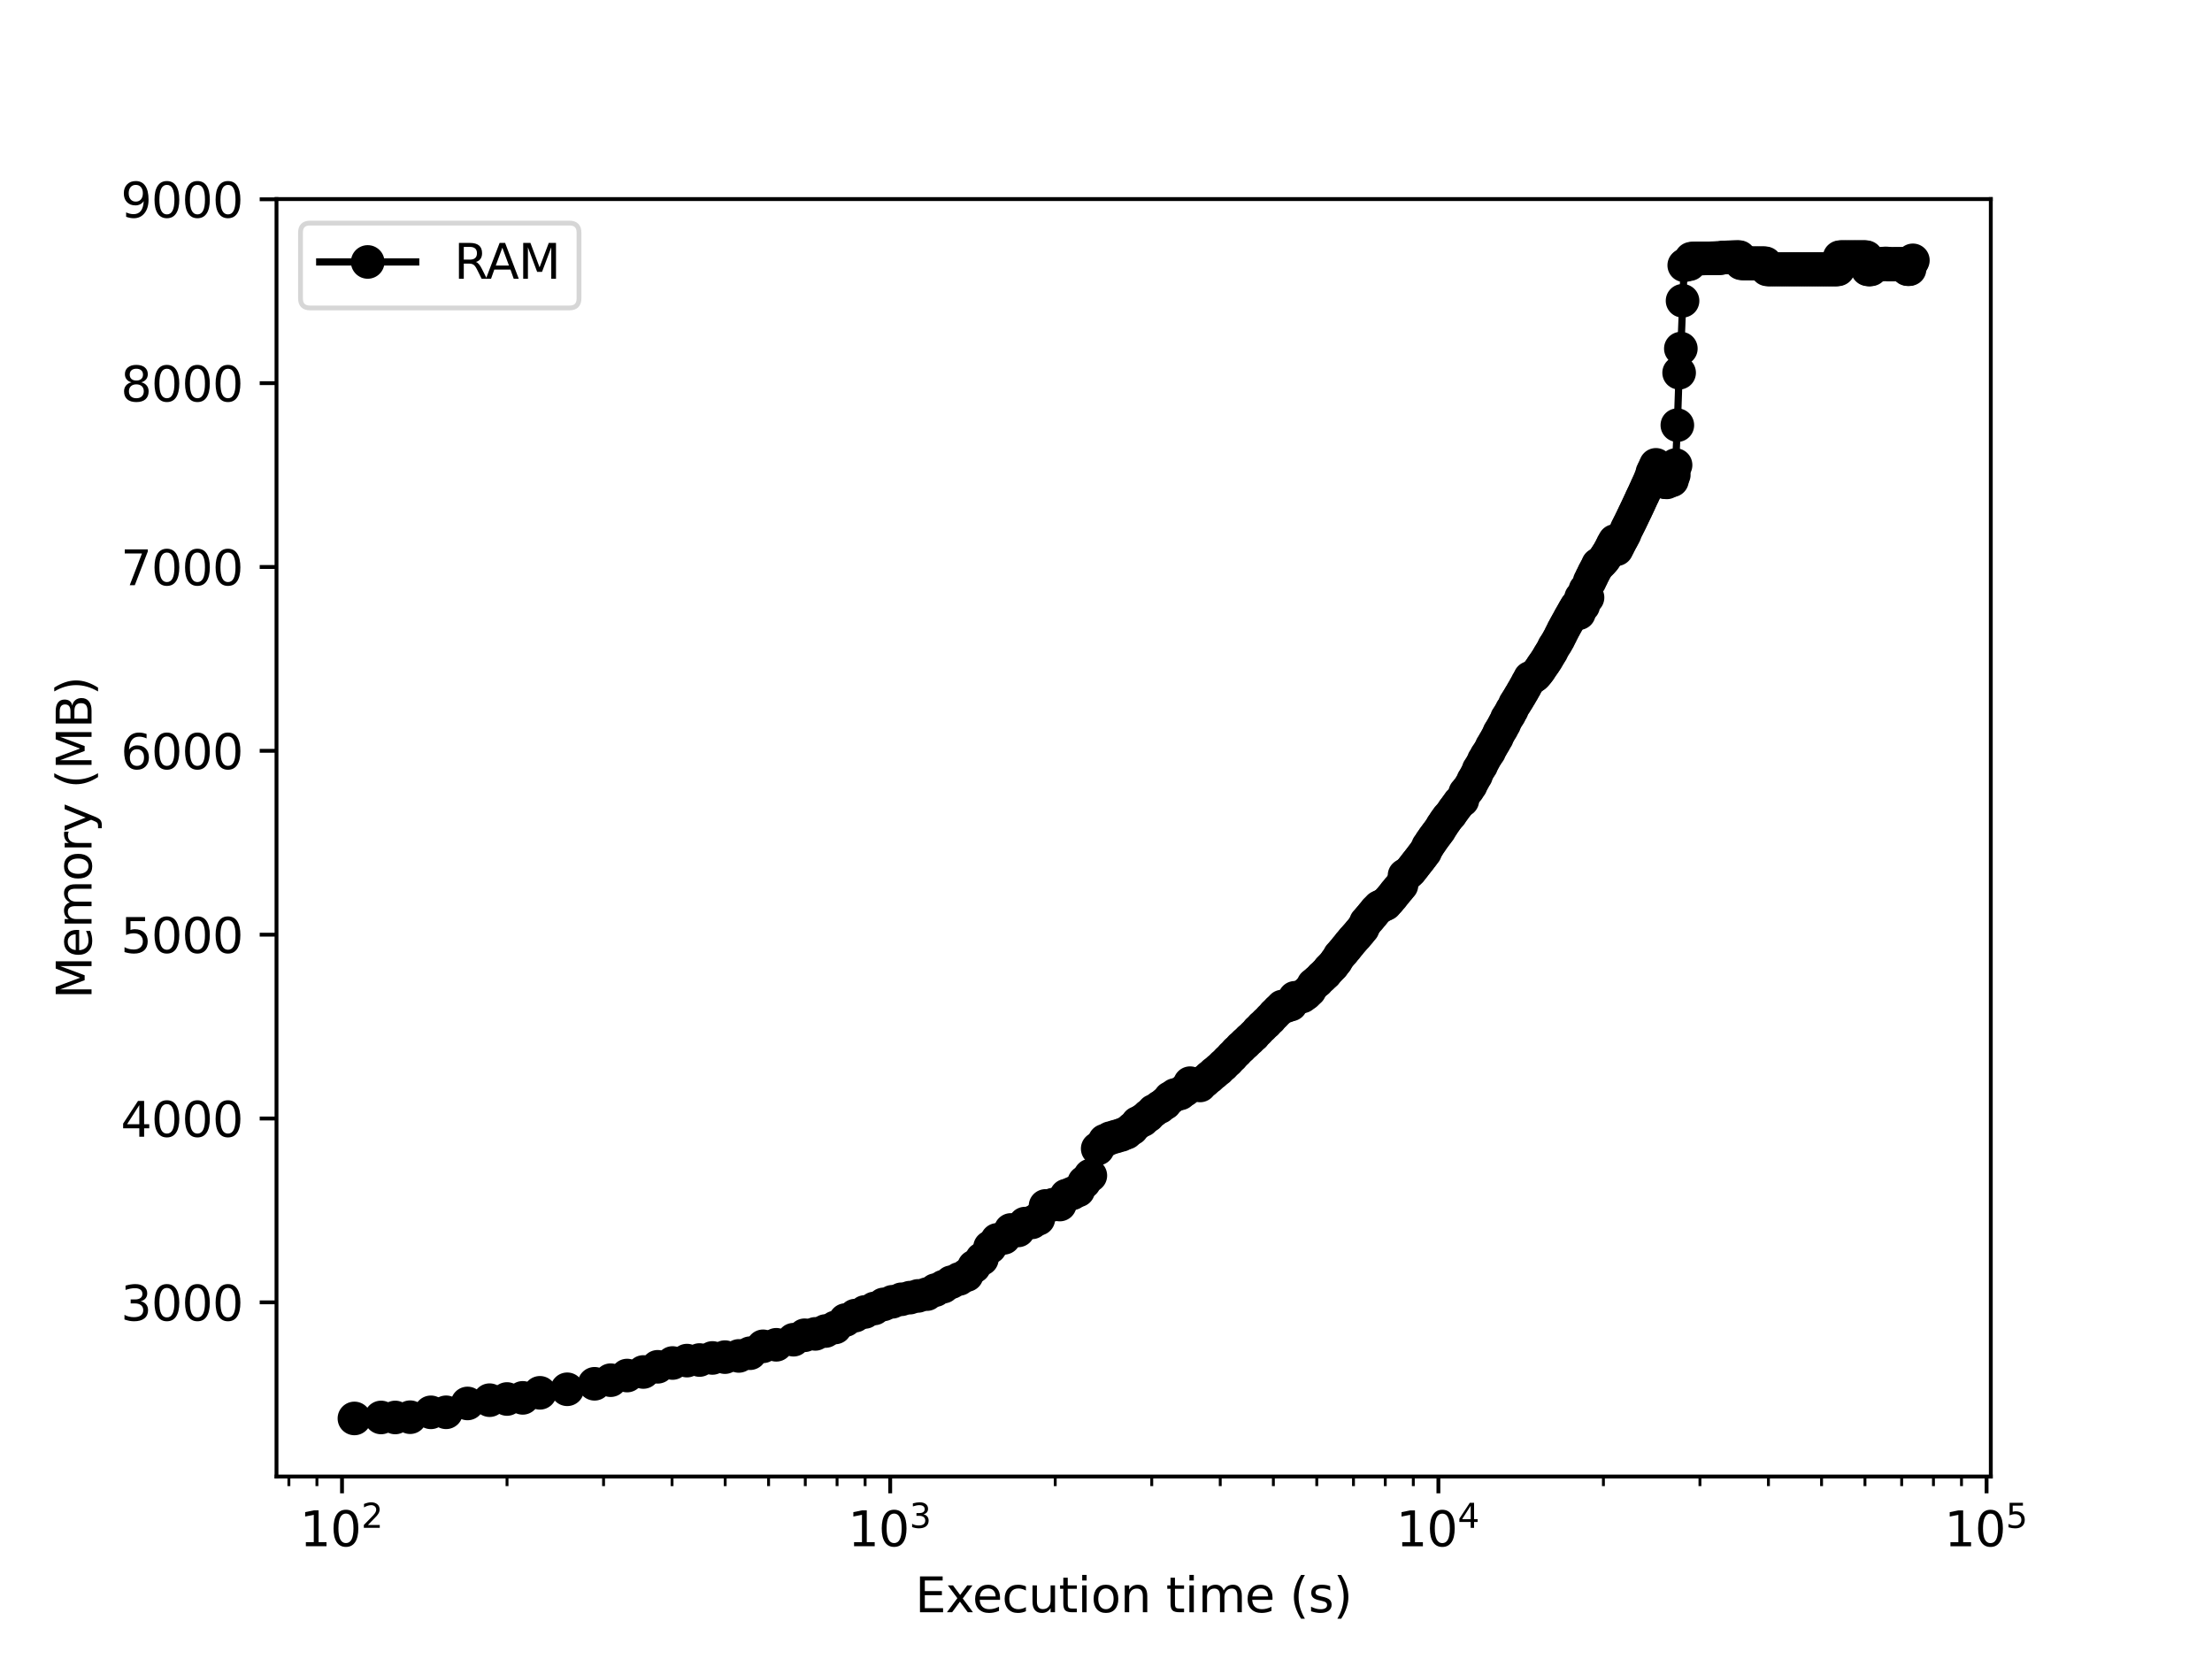 <?xml version="1.0" encoding="utf-8" standalone="no"?>
<!DOCTYPE svg PUBLIC "-//W3C//DTD SVG 1.1//EN"
  "http://www.w3.org/Graphics/SVG/1.1/DTD/svg11.dtd">
<svg xmlns:xlink="http://www.w3.org/1999/xlink" width="460.8pt" height="345.6pt" viewBox="0 0 460.8 345.6" xmlns="http://www.w3.org/2000/svg" version="1.1">
 <defs>
  <style type="text/css">*{stroke-linejoin: round; stroke-linecap: butt}</style>
 </defs>
 <g id="figure_1">
  <g id="patch_1">
   <path d="M 0 345.6 
L 460.8 345.6 
L 460.8 0 
L 0 0 
z
" style="fill: #ffffff"/>
  </g>
  <g id="axes_1">
   <g id="patch_2">
    <path d="M 57.6 307.584 
L 414.72 307.584 
L 414.72 41.472 
L 57.6 41.472 
z
" style="fill: #ffffff"/>
   </g>
   <g id="matplotlib.axis_1">
    <g id="xtick_1">
     <g id="line2d_1">
      <defs>
       <path id="m0175e9a9dc" d="M 0 0 
L 0 3.5 
" style="stroke: #000000; stroke-width: 0.8"/>
      </defs>
      <g>
       <use xlink:href="#m0175e9a9dc" x="71.247" y="307.584" style="stroke: #000000; stroke-width: 0.8"/>
      </g>
     </g>
     <g id="text_1">
      <!-- $\mathdefault{10^{2}}$ -->
      <g transform="translate(62.447 322.182)scale(0.1 -0.1)">
       <defs>
        <path id="DejaVuSans-31" d="M 794 531 
L 1825 531 
L 1825 4091 
L 703 3866 
L 703 4441 
L 1819 4666 
L 2450 4666 
L 2450 531 
L 3481 531 
L 3481 0 
L 794 0 
L 794 531 
z
" transform="scale(0.016)"/>
        <path id="DejaVuSans-30" d="M 2034 4250 
Q 1547 4250 1301 3770 
Q 1056 3291 1056 2328 
Q 1056 1369 1301 889 
Q 1547 409 2034 409 
Q 2525 409 2770 889 
Q 3016 1369 3016 2328 
Q 3016 3291 2770 3770 
Q 2525 4250 2034 4250 
z
M 2034 4750 
Q 2819 4750 3233 4129 
Q 3647 3509 3647 2328 
Q 3647 1150 3233 529 
Q 2819 -91 2034 -91 
Q 1250 -91 836 529 
Q 422 1150 422 2328 
Q 422 3509 836 4129 
Q 1250 4750 2034 4750 
z
" transform="scale(0.016)"/>
        <path id="DejaVuSans-32" d="M 1228 531 
L 3431 531 
L 3431 0 
L 469 0 
L 469 531 
Q 828 903 1448 1529 
Q 2069 2156 2228 2338 
Q 2531 2678 2651 2914 
Q 2772 3150 2772 3378 
Q 2772 3750 2511 3984 
Q 2250 4219 1831 4219 
Q 1534 4219 1204 4116 
Q 875 4013 500 3803 
L 500 4441 
Q 881 4594 1212 4672 
Q 1544 4750 1819 4750 
Q 2544 4750 2975 4387 
Q 3406 4025 3406 3419 
Q 3406 3131 3298 2873 
Q 3191 2616 2906 2266 
Q 2828 2175 2409 1742 
Q 1991 1309 1228 531 
z
" transform="scale(0.016)"/>
       </defs>
       <use xlink:href="#DejaVuSans-31" transform="translate(0 0.766)"/>
       <use xlink:href="#DejaVuSans-30" transform="translate(63.623 0.766)"/>
       <use xlink:href="#DejaVuSans-32" transform="translate(128.203 39.047)scale(0.7)"/>
      </g>
     </g>
    </g>
    <g id="xtick_2">
     <g id="line2d_2">
      <g>
       <use xlink:href="#m0175e9a9dc" x="185.445" y="307.584" style="stroke: #000000; stroke-width: 0.8"/>
      </g>
     </g>
     <g id="text_2">
      <!-- $\mathdefault{10^{3}}$ -->
      <g transform="translate(176.645 322.182)scale(0.1 -0.1)">
       <defs>
        <path id="DejaVuSans-33" d="M 2597 2516 
Q 3050 2419 3304 2112 
Q 3559 1806 3559 1356 
Q 3559 666 3084 287 
Q 2609 -91 1734 -91 
Q 1441 -91 1130 -33 
Q 819 25 488 141 
L 488 750 
Q 750 597 1062 519 
Q 1375 441 1716 441 
Q 2309 441 2620 675 
Q 2931 909 2931 1356 
Q 2931 1769 2642 2001 
Q 2353 2234 1838 2234 
L 1294 2234 
L 1294 2753 
L 1863 2753 
Q 2328 2753 2575 2939 
Q 2822 3125 2822 3475 
Q 2822 3834 2567 4026 
Q 2313 4219 1838 4219 
Q 1578 4219 1281 4162 
Q 984 4106 628 3988 
L 628 4550 
Q 988 4650 1302 4700 
Q 1616 4750 1894 4750 
Q 2613 4750 3031 4423 
Q 3450 4097 3450 3541 
Q 3450 3153 3228 2886 
Q 3006 2619 2597 2516 
z
" transform="scale(0.016)"/>
       </defs>
       <use xlink:href="#DejaVuSans-31" transform="translate(0 0.766)"/>
       <use xlink:href="#DejaVuSans-30" transform="translate(63.623 0.766)"/>
       <use xlink:href="#DejaVuSans-33" transform="translate(128.203 39.047)scale(0.7)"/>
      </g>
     </g>
    </g>
    <g id="xtick_3">
     <g id="line2d_3">
      <g>
       <use xlink:href="#m0175e9a9dc" x="299.643" y="307.584" style="stroke: #000000; stroke-width: 0.8"/>
      </g>
     </g>
     <g id="text_3">
      <!-- $\mathdefault{10^{4}}$ -->
      <g transform="translate(290.843 322.182)scale(0.1 -0.1)">
       <defs>
        <path id="DejaVuSans-34" d="M 2419 4116 
L 825 1625 
L 2419 1625 
L 2419 4116 
z
M 2253 4666 
L 3047 4666 
L 3047 1625 
L 3713 1625 
L 3713 1100 
L 3047 1100 
L 3047 0 
L 2419 0 
L 2419 1100 
L 313 1100 
L 313 1709 
L 2253 4666 
z
" transform="scale(0.016)"/>
       </defs>
       <use xlink:href="#DejaVuSans-31" transform="translate(0 0.684)"/>
       <use xlink:href="#DejaVuSans-30" transform="translate(63.623 0.684)"/>
       <use xlink:href="#DejaVuSans-34" transform="translate(128.203 38.966)scale(0.7)"/>
      </g>
     </g>
    </g>
    <g id="xtick_4">
     <g id="line2d_4">
      <g>
       <use xlink:href="#m0175e9a9dc" x="413.841" y="307.584" style="stroke: #000000; stroke-width: 0.8"/>
      </g>
     </g>
     <g id="text_4">
      <!-- $\mathdefault{10^{5}}$ -->
      <g transform="translate(405.041 322.182)scale(0.1 -0.1)">
       <defs>
        <path id="DejaVuSans-35" d="M 691 4666 
L 3169 4666 
L 3169 4134 
L 1269 4134 
L 1269 2991 
Q 1406 3038 1543 3061 
Q 1681 3084 1819 3084 
Q 2600 3084 3056 2656 
Q 3513 2228 3513 1497 
Q 3513 744 3044 326 
Q 2575 -91 1722 -91 
Q 1428 -91 1123 -41 
Q 819 9 494 109 
L 494 744 
Q 775 591 1075 516 
Q 1375 441 1709 441 
Q 2250 441 2565 725 
Q 2881 1009 2881 1497 
Q 2881 1984 2565 2268 
Q 2250 2553 1709 2553 
Q 1456 2553 1204 2497 
Q 953 2441 691 2322 
L 691 4666 
z
" transform="scale(0.016)"/>
       </defs>
       <use xlink:href="#DejaVuSans-31" transform="translate(0 0.684)"/>
       <use xlink:href="#DejaVuSans-30" transform="translate(63.623 0.684)"/>
       <use xlink:href="#DejaVuSans-35" transform="translate(128.203 38.966)scale(0.7)"/>
      </g>
     </g>
    </g>
    <g id="xtick_5">
     <g id="line2d_5">
      <defs>
       <path id="m4622babc16" d="M 0 0 
L 0 2 
" style="stroke: #000000; stroke-width: 0.6"/>
      </defs>
      <g>
       <use xlink:href="#m4622babc16" x="60.18" y="307.584" style="stroke: #000000; stroke-width: 0.6"/>
      </g>
     </g>
    </g>
    <g id="xtick_6">
     <g id="line2d_6">
      <g>
       <use xlink:href="#m4622babc16" x="66.022" y="307.584" style="stroke: #000000; stroke-width: 0.6"/>
      </g>
     </g>
    </g>
    <g id="xtick_7">
     <g id="line2d_7">
      <g>
       <use xlink:href="#m4622babc16" x="105.624" y="307.584" style="stroke: #000000; stroke-width: 0.6"/>
      </g>
     </g>
    </g>
    <g id="xtick_8">
     <g id="line2d_8">
      <g>
       <use xlink:href="#m4622babc16" x="125.733" y="307.584" style="stroke: #000000; stroke-width: 0.6"/>
      </g>
     </g>
    </g>
    <g id="xtick_9">
     <g id="line2d_9">
      <g>
       <use xlink:href="#m4622babc16" x="140.001" y="307.584" style="stroke: #000000; stroke-width: 0.6"/>
      </g>
     </g>
    </g>
    <g id="xtick_10">
     <g id="line2d_10">
      <g>
       <use xlink:href="#m4622babc16" x="151.068" y="307.584" style="stroke: #000000; stroke-width: 0.6"/>
      </g>
     </g>
    </g>
    <g id="xtick_11">
     <g id="line2d_11">
      <g>
       <use xlink:href="#m4622babc16" x="160.11" y="307.584" style="stroke: #000000; stroke-width: 0.6"/>
      </g>
     </g>
    </g>
    <g id="xtick_12">
     <g id="line2d_12">
      <g>
       <use xlink:href="#m4622babc16" x="167.756" y="307.584" style="stroke: #000000; stroke-width: 0.6"/>
      </g>
     </g>
    </g>
    <g id="xtick_13">
     <g id="line2d_13">
      <g>
       <use xlink:href="#m4622babc16" x="174.378" y="307.584" style="stroke: #000000; stroke-width: 0.6"/>
      </g>
     </g>
    </g>
    <g id="xtick_14">
     <g id="line2d_14">
      <g>
       <use xlink:href="#m4622babc16" x="180.22" y="307.584" style="stroke: #000000; stroke-width: 0.6"/>
      </g>
     </g>
    </g>
    <g id="xtick_15">
     <g id="line2d_15">
      <g>
       <use xlink:href="#m4622babc16" x="219.822" y="307.584" style="stroke: #000000; stroke-width: 0.6"/>
      </g>
     </g>
    </g>
    <g id="xtick_16">
     <g id="line2d_16">
      <g>
       <use xlink:href="#m4622babc16" x="239.931" y="307.584" style="stroke: #000000; stroke-width: 0.6"/>
      </g>
     </g>
    </g>
    <g id="xtick_17">
     <g id="line2d_17">
      <g>
       <use xlink:href="#m4622babc16" x="254.199" y="307.584" style="stroke: #000000; stroke-width: 0.6"/>
      </g>
     </g>
    </g>
    <g id="xtick_18">
     <g id="line2d_18">
      <g>
       <use xlink:href="#m4622babc16" x="265.266" y="307.584" style="stroke: #000000; stroke-width: 0.6"/>
      </g>
     </g>
    </g>
    <g id="xtick_19">
     <g id="line2d_19">
      <g>
       <use xlink:href="#m4622babc16" x="274.308" y="307.584" style="stroke: #000000; stroke-width: 0.6"/>
      </g>
     </g>
    </g>
    <g id="xtick_20">
     <g id="line2d_20">
      <g>
       <use xlink:href="#m4622babc16" x="281.954" y="307.584" style="stroke: #000000; stroke-width: 0.6"/>
      </g>
     </g>
    </g>
    <g id="xtick_21">
     <g id="line2d_21">
      <g>
       <use xlink:href="#m4622babc16" x="288.576" y="307.584" style="stroke: #000000; stroke-width: 0.6"/>
      </g>
     </g>
    </g>
    <g id="xtick_22">
     <g id="line2d_22">
      <g>
       <use xlink:href="#m4622babc16" x="294.418" y="307.584" style="stroke: #000000; stroke-width: 0.6"/>
      </g>
     </g>
    </g>
    <g id="xtick_23">
     <g id="line2d_23">
      <g>
       <use xlink:href="#m4622babc16" x="334.02" y="307.584" style="stroke: #000000; stroke-width: 0.6"/>
      </g>
     </g>
    </g>
    <g id="xtick_24">
     <g id="line2d_24">
      <g>
       <use xlink:href="#m4622babc16" x="354.129" y="307.584" style="stroke: #000000; stroke-width: 0.6"/>
      </g>
     </g>
    </g>
    <g id="xtick_25">
     <g id="line2d_25">
      <g>
       <use xlink:href="#m4622babc16" x="368.397" y="307.584" style="stroke: #000000; stroke-width: 0.6"/>
      </g>
     </g>
    </g>
    <g id="xtick_26">
     <g id="line2d_26">
      <g>
       <use xlink:href="#m4622babc16" x="379.464" y="307.584" style="stroke: #000000; stroke-width: 0.6"/>
      </g>
     </g>
    </g>
    <g id="xtick_27">
     <g id="line2d_27">
      <g>
       <use xlink:href="#m4622babc16" x="388.506" y="307.584" style="stroke: #000000; stroke-width: 0.6"/>
      </g>
     </g>
    </g>
    <g id="xtick_28">
     <g id="line2d_28">
      <g>
       <use xlink:href="#m4622babc16" x="396.152" y="307.584" style="stroke: #000000; stroke-width: 0.6"/>
      </g>
     </g>
    </g>
    <g id="xtick_29">
     <g id="line2d_29">
      <g>
       <use xlink:href="#m4622babc16" x="402.774" y="307.584" style="stroke: #000000; stroke-width: 0.6"/>
      </g>
     </g>
    </g>
    <g id="xtick_30">
     <g id="line2d_30">
      <g>
       <use xlink:href="#m4622babc16" x="408.616" y="307.584" style="stroke: #000000; stroke-width: 0.6"/>
      </g>
     </g>
    </g>
    <g id="text_5">
     <!-- Execution time (s) -->
     <g transform="translate(190.645 335.861)scale(0.1 -0.1)">
      <defs>
       <path id="DejaVuSans-45" d="M 628 4666 
L 3578 4666 
L 3578 4134 
L 1259 4134 
L 1259 2753 
L 3481 2753 
L 3481 2222 
L 1259 2222 
L 1259 531 
L 3634 531 
L 3634 0 
L 628 0 
L 628 4666 
z
" transform="scale(0.016)"/>
       <path id="DejaVuSans-78" d="M 3513 3500 
L 2247 1797 
L 3578 0 
L 2900 0 
L 1881 1375 
L 863 0 
L 184 0 
L 1544 1831 
L 300 3500 
L 978 3500 
L 1906 2253 
L 2834 3500 
L 3513 3500 
z
" transform="scale(0.016)"/>
       <path id="DejaVuSans-65" d="M 3597 1894 
L 3597 1613 
L 953 1613 
Q 991 1019 1311 708 
Q 1631 397 2203 397 
Q 2534 397 2845 478 
Q 3156 559 3463 722 
L 3463 178 
Q 3153 47 2828 -22 
Q 2503 -91 2169 -91 
Q 1331 -91 842 396 
Q 353 884 353 1716 
Q 353 2575 817 3079 
Q 1281 3584 2069 3584 
Q 2775 3584 3186 3129 
Q 3597 2675 3597 1894 
z
M 3022 2063 
Q 3016 2534 2758 2815 
Q 2500 3097 2075 3097 
Q 1594 3097 1305 2825 
Q 1016 2553 972 2059 
L 3022 2063 
z
" transform="scale(0.016)"/>
       <path id="DejaVuSans-63" d="M 3122 3366 
L 3122 2828 
Q 2878 2963 2633 3030 
Q 2388 3097 2138 3097 
Q 1578 3097 1268 2742 
Q 959 2388 959 1747 
Q 959 1106 1268 751 
Q 1578 397 2138 397 
Q 2388 397 2633 464 
Q 2878 531 3122 666 
L 3122 134 
Q 2881 22 2623 -34 
Q 2366 -91 2075 -91 
Q 1284 -91 818 406 
Q 353 903 353 1747 
Q 353 2603 823 3093 
Q 1294 3584 2113 3584 
Q 2378 3584 2631 3529 
Q 2884 3475 3122 3366 
z
" transform="scale(0.016)"/>
       <path id="DejaVuSans-75" d="M 544 1381 
L 544 3500 
L 1119 3500 
L 1119 1403 
Q 1119 906 1312 657 
Q 1506 409 1894 409 
Q 2359 409 2629 706 
Q 2900 1003 2900 1516 
L 2900 3500 
L 3475 3500 
L 3475 0 
L 2900 0 
L 2900 538 
Q 2691 219 2414 64 
Q 2138 -91 1772 -91 
Q 1169 -91 856 284 
Q 544 659 544 1381 
z
M 1991 3584 
L 1991 3584 
z
" transform="scale(0.016)"/>
       <path id="DejaVuSans-74" d="M 1172 4494 
L 1172 3500 
L 2356 3500 
L 2356 3053 
L 1172 3053 
L 1172 1153 
Q 1172 725 1289 603 
Q 1406 481 1766 481 
L 2356 481 
L 2356 0 
L 1766 0 
Q 1100 0 847 248 
Q 594 497 594 1153 
L 594 3053 
L 172 3053 
L 172 3500 
L 594 3500 
L 594 4494 
L 1172 4494 
z
" transform="scale(0.016)"/>
       <path id="DejaVuSans-69" d="M 603 3500 
L 1178 3500 
L 1178 0 
L 603 0 
L 603 3500 
z
M 603 4863 
L 1178 4863 
L 1178 4134 
L 603 4134 
L 603 4863 
z
" transform="scale(0.016)"/>
       <path id="DejaVuSans-6f" d="M 1959 3097 
Q 1497 3097 1228 2736 
Q 959 2375 959 1747 
Q 959 1119 1226 758 
Q 1494 397 1959 397 
Q 2419 397 2687 759 
Q 2956 1122 2956 1747 
Q 2956 2369 2687 2733 
Q 2419 3097 1959 3097 
z
M 1959 3584 
Q 2709 3584 3137 3096 
Q 3566 2609 3566 1747 
Q 3566 888 3137 398 
Q 2709 -91 1959 -91 
Q 1206 -91 779 398 
Q 353 888 353 1747 
Q 353 2609 779 3096 
Q 1206 3584 1959 3584 
z
" transform="scale(0.016)"/>
       <path id="DejaVuSans-6e" d="M 3513 2113 
L 3513 0 
L 2938 0 
L 2938 2094 
Q 2938 2591 2744 2837 
Q 2550 3084 2163 3084 
Q 1697 3084 1428 2787 
Q 1159 2491 1159 1978 
L 1159 0 
L 581 0 
L 581 3500 
L 1159 3500 
L 1159 2956 
Q 1366 3272 1645 3428 
Q 1925 3584 2291 3584 
Q 2894 3584 3203 3211 
Q 3513 2838 3513 2113 
z
" transform="scale(0.016)"/>
       <path id="DejaVuSans-20" transform="scale(0.016)"/>
       <path id="DejaVuSans-6d" d="M 3328 2828 
Q 3544 3216 3844 3400 
Q 4144 3584 4550 3584 
Q 5097 3584 5394 3201 
Q 5691 2819 5691 2113 
L 5691 0 
L 5113 0 
L 5113 2094 
Q 5113 2597 4934 2840 
Q 4756 3084 4391 3084 
Q 3944 3084 3684 2787 
Q 3425 2491 3425 1978 
L 3425 0 
L 2847 0 
L 2847 2094 
Q 2847 2600 2669 2842 
Q 2491 3084 2119 3084 
Q 1678 3084 1418 2786 
Q 1159 2488 1159 1978 
L 1159 0 
L 581 0 
L 581 3500 
L 1159 3500 
L 1159 2956 
Q 1356 3278 1631 3431 
Q 1906 3584 2284 3584 
Q 2666 3584 2933 3390 
Q 3200 3197 3328 2828 
z
" transform="scale(0.016)"/>
       <path id="DejaVuSans-28" d="M 1984 4856 
Q 1566 4138 1362 3434 
Q 1159 2731 1159 2009 
Q 1159 1288 1364 580 
Q 1569 -128 1984 -844 
L 1484 -844 
Q 1016 -109 783 600 
Q 550 1309 550 2009 
Q 550 2706 781 3412 
Q 1013 4119 1484 4856 
L 1984 4856 
z
" transform="scale(0.016)"/>
       <path id="DejaVuSans-73" d="M 2834 3397 
L 2834 2853 
Q 2591 2978 2328 3040 
Q 2066 3103 1784 3103 
Q 1356 3103 1142 2972 
Q 928 2841 928 2578 
Q 928 2378 1081 2264 
Q 1234 2150 1697 2047 
L 1894 2003 
Q 2506 1872 2764 1633 
Q 3022 1394 3022 966 
Q 3022 478 2636 193 
Q 2250 -91 1575 -91 
Q 1294 -91 989 -36 
Q 684 19 347 128 
L 347 722 
Q 666 556 975 473 
Q 1284 391 1588 391 
Q 1994 391 2212 530 
Q 2431 669 2431 922 
Q 2431 1156 2273 1281 
Q 2116 1406 1581 1522 
L 1381 1569 
Q 847 1681 609 1914 
Q 372 2147 372 2553 
Q 372 3047 722 3315 
Q 1072 3584 1716 3584 
Q 2034 3584 2315 3537 
Q 2597 3491 2834 3397 
z
" transform="scale(0.016)"/>
       <path id="DejaVuSans-29" d="M 513 4856 
L 1013 4856 
Q 1481 4119 1714 3412 
Q 1947 2706 1947 2009 
Q 1947 1309 1714 600 
Q 1481 -109 1013 -844 
L 513 -844 
Q 928 -128 1133 580 
Q 1338 1288 1338 2009 
Q 1338 2731 1133 3434 
Q 928 4138 513 4856 
z
" transform="scale(0.016)"/>
      </defs>
      <use xlink:href="#DejaVuSans-45"/>
      <use xlink:href="#DejaVuSans-78" x="63.184"/>
      <use xlink:href="#DejaVuSans-65" x="119.238"/>
      <use xlink:href="#DejaVuSans-63" x="180.762"/>
      <use xlink:href="#DejaVuSans-75" x="235.742"/>
      <use xlink:href="#DejaVuSans-74" x="299.121"/>
      <use xlink:href="#DejaVuSans-69" x="338.33"/>
      <use xlink:href="#DejaVuSans-6f" x="366.113"/>
      <use xlink:href="#DejaVuSans-6e" x="427.295"/>
      <use xlink:href="#DejaVuSans-20" x="490.674"/>
      <use xlink:href="#DejaVuSans-74" x="522.461"/>
      <use xlink:href="#DejaVuSans-69" x="561.67"/>
      <use xlink:href="#DejaVuSans-6d" x="589.453"/>
      <use xlink:href="#DejaVuSans-65" x="686.865"/>
      <use xlink:href="#DejaVuSans-20" x="748.389"/>
      <use xlink:href="#DejaVuSans-28" x="780.176"/>
      <use xlink:href="#DejaVuSans-73" x="819.189"/>
      <use xlink:href="#DejaVuSans-29" x="871.289"/>
     </g>
    </g>
   </g>
   <g id="matplotlib.axis_2">
    <g id="ytick_1">
     <g id="line2d_31">
      <defs>
       <path id="m1c1a37bb7a" d="M 0 0 
L -3.5 0 
" style="stroke: #000000; stroke-width: 0.8"/>
      </defs>
      <g>
       <use xlink:href="#m1c1a37bb7a" x="57.6" y="271.301" style="stroke: #000000; stroke-width: 0.8"/>
      </g>
     </g>
     <g id="text_6">
      <!-- 3000 -->
      <g transform="translate(25.15 275.1)scale(0.1 -0.1)">
       <use xlink:href="#DejaVuSans-33"/>
       <use xlink:href="#DejaVuSans-30" x="63.623"/>
       <use xlink:href="#DejaVuSans-30" x="127.246"/>
       <use xlink:href="#DejaVuSans-30" x="190.869"/>
      </g>
     </g>
    </g>
    <g id="ytick_2">
     <g id="line2d_32">
      <g>
       <use xlink:href="#m1c1a37bb7a" x="57.6" y="233.004" style="stroke: #000000; stroke-width: 0.8"/>
      </g>
     </g>
     <g id="text_7">
      <!-- 4000 -->
      <g transform="translate(25.15 236.803)scale(0.1 -0.1)">
       <use xlink:href="#DejaVuSans-34"/>
       <use xlink:href="#DejaVuSans-30" x="63.623"/>
       <use xlink:href="#DejaVuSans-30" x="127.246"/>
       <use xlink:href="#DejaVuSans-30" x="190.869"/>
      </g>
     </g>
    </g>
    <g id="ytick_3">
     <g id="line2d_33">
      <g>
       <use xlink:href="#m1c1a37bb7a" x="57.6" y="194.706" style="stroke: #000000; stroke-width: 0.8"/>
      </g>
     </g>
     <g id="text_8">
      <!-- 5000 -->
      <g transform="translate(25.15 198.506)scale(0.1 -0.1)">
       <use xlink:href="#DejaVuSans-35"/>
       <use xlink:href="#DejaVuSans-30" x="63.623"/>
       <use xlink:href="#DejaVuSans-30" x="127.246"/>
       <use xlink:href="#DejaVuSans-30" x="190.869"/>
      </g>
     </g>
    </g>
    <g id="ytick_4">
     <g id="line2d_34">
      <g>
       <use xlink:href="#m1c1a37bb7a" x="57.6" y="156.409" style="stroke: #000000; stroke-width: 0.8"/>
      </g>
     </g>
     <g id="text_9">
      <!-- 6000 -->
      <g transform="translate(25.15 160.208)scale(0.1 -0.1)">
       <defs>
        <path id="DejaVuSans-36" d="M 2113 2584 
Q 1688 2584 1439 2293 
Q 1191 2003 1191 1497 
Q 1191 994 1439 701 
Q 1688 409 2113 409 
Q 2538 409 2786 701 
Q 3034 994 3034 1497 
Q 3034 2003 2786 2293 
Q 2538 2584 2113 2584 
z
M 3366 4563 
L 3366 3988 
Q 3128 4100 2886 4159 
Q 2644 4219 2406 4219 
Q 1781 4219 1451 3797 
Q 1122 3375 1075 2522 
Q 1259 2794 1537 2939 
Q 1816 3084 2150 3084 
Q 2853 3084 3261 2657 
Q 3669 2231 3669 1497 
Q 3669 778 3244 343 
Q 2819 -91 2113 -91 
Q 1303 -91 875 529 
Q 447 1150 447 2328 
Q 447 3434 972 4092 
Q 1497 4750 2381 4750 
Q 2619 4750 2861 4703 
Q 3103 4656 3366 4563 
z
" transform="scale(0.016)"/>
       </defs>
       <use xlink:href="#DejaVuSans-36"/>
       <use xlink:href="#DejaVuSans-30" x="63.623"/>
       <use xlink:href="#DejaVuSans-30" x="127.246"/>
       <use xlink:href="#DejaVuSans-30" x="190.869"/>
      </g>
     </g>
    </g>
    <g id="ytick_5">
     <g id="line2d_35">
      <g>
       <use xlink:href="#m1c1a37bb7a" x="57.6" y="118.112" style="stroke: #000000; stroke-width: 0.8"/>
      </g>
     </g>
     <g id="text_10">
      <!-- 7000 -->
      <g transform="translate(25.15 121.911)scale(0.1 -0.1)">
       <defs>
        <path id="DejaVuSans-37" d="M 525 4666 
L 3525 4666 
L 3525 4397 
L 1831 0 
L 1172 0 
L 2766 4134 
L 525 4134 
L 525 4666 
z
" transform="scale(0.016)"/>
       </defs>
       <use xlink:href="#DejaVuSans-37"/>
       <use xlink:href="#DejaVuSans-30" x="63.623"/>
       <use xlink:href="#DejaVuSans-30" x="127.246"/>
       <use xlink:href="#DejaVuSans-30" x="190.869"/>
      </g>
     </g>
    </g>
    <g id="ytick_6">
     <g id="line2d_36">
      <g>
       <use xlink:href="#m1c1a37bb7a" x="57.6" y="79.815" style="stroke: #000000; stroke-width: 0.8"/>
      </g>
     </g>
     <g id="text_11">
      <!-- 8000 -->
      <g transform="translate(25.15 83.614)scale(0.1 -0.1)">
       <defs>
        <path id="DejaVuSans-38" d="M 2034 2216 
Q 1584 2216 1326 1975 
Q 1069 1734 1069 1313 
Q 1069 891 1326 650 
Q 1584 409 2034 409 
Q 2484 409 2743 651 
Q 3003 894 3003 1313 
Q 3003 1734 2745 1975 
Q 2488 2216 2034 2216 
z
M 1403 2484 
Q 997 2584 770 2862 
Q 544 3141 544 3541 
Q 544 4100 942 4425 
Q 1341 4750 2034 4750 
Q 2731 4750 3128 4425 
Q 3525 4100 3525 3541 
Q 3525 3141 3298 2862 
Q 3072 2584 2669 2484 
Q 3125 2378 3379 2068 
Q 3634 1759 3634 1313 
Q 3634 634 3220 271 
Q 2806 -91 2034 -91 
Q 1263 -91 848 271 
Q 434 634 434 1313 
Q 434 1759 690 2068 
Q 947 2378 1403 2484 
z
M 1172 3481 
Q 1172 3119 1398 2916 
Q 1625 2713 2034 2713 
Q 2441 2713 2670 2916 
Q 2900 3119 2900 3481 
Q 2900 3844 2670 4047 
Q 2441 4250 2034 4250 
Q 1625 4250 1398 4047 
Q 1172 3844 1172 3481 
z
" transform="scale(0.016)"/>
       </defs>
       <use xlink:href="#DejaVuSans-38"/>
       <use xlink:href="#DejaVuSans-30" x="63.623"/>
       <use xlink:href="#DejaVuSans-30" x="127.246"/>
       <use xlink:href="#DejaVuSans-30" x="190.869"/>
      </g>
     </g>
    </g>
    <g id="ytick_7">
     <g id="line2d_37">
      <g>
       <use xlink:href="#m1c1a37bb7a" x="57.6" y="41.517" style="stroke: #000000; stroke-width: 0.8"/>
      </g>
     </g>
     <g id="text_12">
      <!-- 9000 -->
      <g transform="translate(25.15 45.317)scale(0.1 -0.1)">
       <defs>
        <path id="DejaVuSans-39" d="M 703 97 
L 703 672 
Q 941 559 1184 500 
Q 1428 441 1663 441 
Q 2288 441 2617 861 
Q 2947 1281 2994 2138 
Q 2813 1869 2534 1725 
Q 2256 1581 1919 1581 
Q 1219 1581 811 2004 
Q 403 2428 403 3163 
Q 403 3881 828 4315 
Q 1253 4750 1959 4750 
Q 2769 4750 3195 4129 
Q 3622 3509 3622 2328 
Q 3622 1225 3098 567 
Q 2575 -91 1691 -91 
Q 1453 -91 1209 -44 
Q 966 3 703 97 
z
M 1959 2075 
Q 2384 2075 2632 2365 
Q 2881 2656 2881 3163 
Q 2881 3666 2632 3958 
Q 2384 4250 1959 4250 
Q 1534 4250 1286 3958 
Q 1038 3666 1038 3163 
Q 1038 2656 1286 2365 
Q 1534 2075 1959 2075 
z
" transform="scale(0.016)"/>
       </defs>
       <use xlink:href="#DejaVuSans-39"/>
       <use xlink:href="#DejaVuSans-30" x="63.623"/>
       <use xlink:href="#DejaVuSans-30" x="127.246"/>
       <use xlink:href="#DejaVuSans-30" x="190.869"/>
      </g>
     </g>
    </g>
    <g id="text_13">
     <!-- Memory (MB) -->
     <g transform="translate(19.07 208.098)rotate(-90)scale(0.1 -0.1)">
      <defs>
       <path id="DejaVuSans-4d" d="M 628 4666 
L 1569 4666 
L 2759 1491 
L 3956 4666 
L 4897 4666 
L 4897 0 
L 4281 0 
L 4281 4097 
L 3078 897 
L 2444 897 
L 1241 4097 
L 1241 0 
L 628 0 
L 628 4666 
z
" transform="scale(0.016)"/>
       <path id="DejaVuSans-72" d="M 2631 2963 
Q 2534 3019 2420 3045 
Q 2306 3072 2169 3072 
Q 1681 3072 1420 2755 
Q 1159 2438 1159 1844 
L 1159 0 
L 581 0 
L 581 3500 
L 1159 3500 
L 1159 2956 
Q 1341 3275 1631 3429 
Q 1922 3584 2338 3584 
Q 2397 3584 2469 3576 
Q 2541 3569 2628 3553 
L 2631 2963 
z
" transform="scale(0.016)"/>
       <path id="DejaVuSans-79" d="M 2059 -325 
Q 1816 -950 1584 -1140 
Q 1353 -1331 966 -1331 
L 506 -1331 
L 506 -850 
L 844 -850 
Q 1081 -850 1212 -737 
Q 1344 -625 1503 -206 
L 1606 56 
L 191 3500 
L 800 3500 
L 1894 763 
L 2988 3500 
L 3597 3500 
L 2059 -325 
z
" transform="scale(0.016)"/>
       <path id="DejaVuSans-42" d="M 1259 2228 
L 1259 519 
L 2272 519 
Q 2781 519 3026 730 
Q 3272 941 3272 1375 
Q 3272 1813 3026 2020 
Q 2781 2228 2272 2228 
L 1259 2228 
z
M 1259 4147 
L 1259 2741 
L 2194 2741 
Q 2656 2741 2882 2914 
Q 3109 3088 3109 3444 
Q 3109 3797 2882 3972 
Q 2656 4147 2194 4147 
L 1259 4147 
z
M 628 4666 
L 2241 4666 
Q 2963 4666 3353 4366 
Q 3744 4066 3744 3513 
Q 3744 3084 3544 2831 
Q 3344 2578 2956 2516 
Q 3422 2416 3680 2098 
Q 3938 1781 3938 1306 
Q 3938 681 3513 340 
Q 3088 0 2303 0 
L 628 0 
L 628 4666 
z
" transform="scale(0.016)"/>
      </defs>
      <use xlink:href="#DejaVuSans-4d"/>
      <use xlink:href="#DejaVuSans-65" x="86.279"/>
      <use xlink:href="#DejaVuSans-6d" x="147.803"/>
      <use xlink:href="#DejaVuSans-6f" x="245.215"/>
      <use xlink:href="#DejaVuSans-72" x="306.396"/>
      <use xlink:href="#DejaVuSans-79" x="347.51"/>
      <use xlink:href="#DejaVuSans-20" x="406.689"/>
      <use xlink:href="#DejaVuSans-28" x="438.477"/>
      <use xlink:href="#DejaVuSans-4d" x="477.49"/>
      <use xlink:href="#DejaVuSans-42" x="563.77"/>
      <use xlink:href="#DejaVuSans-29" x="632.373"/>
     </g>
    </g>
   </g>
   <g id="line2d_38">
    <path d="M 73.833 295.488 
L 82.328 295.283 
L 85.441 295.229 
L 89.76 294.214 
L 92.929 294.207 
L 97.396 292.365 
L 101.993 291.683 
L 108.894 291.201 
L 112.474 290.15 
L 118.165 289.414 
L 127.212 287.518 
L 130.644 286.552 
L 134.016 285.811 
L 137.008 284.731 
L 140.106 283.939 
L 143.109 283.44 
L 145.727 283.317 
L 148.408 282.886 
L 153.909 282.465 
L 156.257 281.899 
L 158.958 280.462 
L 161.712 280.144 
L 165.303 279.087 
L 167.62 278.159 
L 169.84 277.873 
L 171.968 277.278 
L 173.98 276.535 
L 176.117 274.993 
L 178.136 274.068 
L 182.143 272.574 
L 184.062 271.729 
L 187.789 270.663 
L 193.105 269.583 
L 201.386 265.623 
L 202.924 263.851 
L 204.548 262.254 
L 206.241 259.812 
L 207.733 258.289 
L 209.163 257.862 
L 210.565 256.223 
L 212.099 256.321 
L 213.52 254.899 
L 214.974 254.641 
L 216.313 253.904 
L 217.803 251.219 
L 219.435 250.942 
L 220.778 250.929 
L 222.147 249.06 
L 223.377 248.595 
L 224.614 247.983 
L 225.861 246.276 
L 227.138 244.891 
L 228.67 239.284 
L 230.143 237.634 
L 231.282 237.098 
L 233.57 236.427 
L 234.674 235.969 
L 235.831 235.105 
L 236.979 233.94 
L 238.075 233.342 
L 241.613 230.62 
L 242.728 229.821 
L 243.755 228.741 
L 244.773 228.102 
L 245.86 227.783 
L 246.858 227.068 
L 247.918 225.644 
L 249.992 226.12 
L 252.934 223.552 
L 254.817 221.908 
L 261.192 215.684 
L 262.931 213.867 
L 264.626 212.218 
L 267.124 209.673 
L 267.969 209.565 
L 268.903 209.265 
L 269.735 207.864 
L 271.288 207.583 
L 272.054 207.03 
L 272.827 206.291 
L 273.624 205.1 
L 275.351 203.523 
L 276.146 202.785 
L 278.359 200.207 
L 279.068 199.098 
L 283.193 194.23 
L 283.884 193.386 
L 284.57 192.107 
L 287.301 188.974 
L 288.656 188.329 
L 290.005 186.798 
L 291.956 184.405 
L 292.59 182.367 
L 293.227 181.98 
L 293.847 181.41 
L 296.892 177.465 
L 297.493 176.293 
L 299.277 173.732 
L 300.446 171.999 
L 301.585 170.348 
L 302.208 169.644 
L 304.018 167.112 
L 304.642 166.709 
L 305.224 165.151 
L 305.8 164.471 
L 306.379 163.607 
L 308.029 160.319 
L 308.572 159.471 
L 309.669 157.39 
L 310.218 156.572 
L 311.288 154.611 
L 313.366 150.802 
L 313.925 149.624 
L 314.94 147.888 
L 316.149 145.768 
L 318.212 142.173 
L 318.735 141.221 
L 319.272 141.074 
L 319.774 140.744 
L 320.759 139.547 
L 323.222 135.704 
L 324.202 133.986 
L 325.156 132.205 
L 326.539 129.59 
L 328.407 126.299 
L 328.912 127.742 
L 329.367 124.496 
L 329.817 126.173 
L 330.262 122.854 
L 330.711 124.474 
L 331.156 121.119 
L 332.911 117.591 
L 333.343 117.401 
L 334.223 116.438 
L 335.514 114.301 
L 336.357 112.704 
L 336.771 114.42 
L 340.429 107.034 
L 343.453 100.547 
L 343.827 99.655 
L 344.218 98.426 
L 344.961 96.837 
L 345.333 98.419 
L 345.703 98.139 
L 346.072 97.664 
L 346.822 100.454 
L 347.214 100.488 
L 347.58 100.068 
L 348.311 100.064 
L 348.682 98.912 
L 349.052 96.881 
L 349.421 88.571 
L 349.793 77.65 
L 350.15 72.62 
L 350.859 55.267 
L 351.221 55.037 
L 351.949 55.031 
L 352.304 53.89 
L 362.365 53.568 
L 362.705 54.847 
L 367.788 54.855 
L 368.104 56.116 
L 372.539 56.108 
L 382.919 56.108 
L 383.23 53.581 
L 388.804 53.581 
L 389.058 56.108 
L 389.797 56.108 
L 390.061 55.109 
L 392.222 55.028 
L 392.47 54.902 
L 393.185 54.902 
L 393.417 55.103 
L 397.11 55.023 
L 397.339 56.068 
L 397.795 56.068 
L 398.032 54.781 
L 398.257 54.608 
L 398.487 54.234 
L 398.487 54.234 
" clip-path="url(#p804abfcc3b)" style="fill: none; stroke: #000000; stroke-width: 1.5; stroke-linecap: square"/>
    <defs>
     <path id="m9bcc99d9ed" d="M 0 3 
C 0.796 3 1.559 2.684 2.121 2.121 
C 2.684 1.559 3 0.796 3 0 
C 3 -0.796 2.684 -1.559 2.121 -2.121 
C 1.559 -2.684 0.796 -3 0 -3 
C -0.796 -3 -1.559 -2.684 -2.121 -2.121 
C -2.684 -1.559 -3 -0.796 -3 0 
C -3 0.796 -2.684 1.559 -2.121 2.121 
C -1.559 2.684 -0.796 3 0 3 
z
" style="stroke: #000000"/>
    </defs>
    <g clip-path="url(#p804abfcc3b)">
     <use xlink:href="#m9bcc99d9ed" x="73.833" y="295.488" style="stroke: #000000"/>
     <use xlink:href="#m9bcc99d9ed" x="79.383" y="295.283" style="stroke: #000000"/>
     <use xlink:href="#m9bcc99d9ed" x="82.328" y="295.283" style="stroke: #000000"/>
     <use xlink:href="#m9bcc99d9ed" x="85.441" y="295.229" style="stroke: #000000"/>
     <use xlink:href="#m9bcc99d9ed" x="89.76" y="294.214" style="stroke: #000000"/>
     <use xlink:href="#m9bcc99d9ed" x="92.929" y="294.207" style="stroke: #000000"/>
     <use xlink:href="#m9bcc99d9ed" x="97.396" y="292.365" style="stroke: #000000"/>
     <use xlink:href="#m9bcc99d9ed" x="101.993" y="291.683" style="stroke: #000000"/>
     <use xlink:href="#m9bcc99d9ed" x="105.618" y="291.438" style="stroke: #000000"/>
     <use xlink:href="#m9bcc99d9ed" x="108.894" y="291.201" style="stroke: #000000"/>
     <use xlink:href="#m9bcc99d9ed" x="112.474" y="290.15" style="stroke: #000000"/>
     <use xlink:href="#m9bcc99d9ed" x="118.165" y="289.414" style="stroke: #000000"/>
     <use xlink:href="#m9bcc99d9ed" x="123.855" y="288.269" style="stroke: #000000"/>
     <use xlink:href="#m9bcc99d9ed" x="127.212" y="287.518" style="stroke: #000000"/>
     <use xlink:href="#m9bcc99d9ed" x="130.644" y="286.552" style="stroke: #000000"/>
     <use xlink:href="#m9bcc99d9ed" x="134.016" y="285.811" style="stroke: #000000"/>
     <use xlink:href="#m9bcc99d9ed" x="137.008" y="284.731" style="stroke: #000000"/>
     <use xlink:href="#m9bcc99d9ed" x="140.106" y="283.939" style="stroke: #000000"/>
     <use xlink:href="#m9bcc99d9ed" x="143.109" y="283.44" style="stroke: #000000"/>
     <use xlink:href="#m9bcc99d9ed" x="145.727" y="283.317" style="stroke: #000000"/>
     <use xlink:href="#m9bcc99d9ed" x="148.408" y="282.886" style="stroke: #000000"/>
     <use xlink:href="#m9bcc99d9ed" x="151.02" y="282.714" style="stroke: #000000"/>
     <use xlink:href="#m9bcc99d9ed" x="153.909" y="282.465" style="stroke: #000000"/>
     <use xlink:href="#m9bcc99d9ed" x="156.257" y="281.899" style="stroke: #000000"/>
     <use xlink:href="#m9bcc99d9ed" x="158.958" y="280.462" style="stroke: #000000"/>
     <use xlink:href="#m9bcc99d9ed" x="161.712" y="280.144" style="stroke: #000000"/>
     <use xlink:href="#m9bcc99d9ed" x="165.303" y="279.087" style="stroke: #000000"/>
     <use xlink:href="#m9bcc99d9ed" x="167.62" y="278.159" style="stroke: #000000"/>
     <use xlink:href="#m9bcc99d9ed" x="169.84" y="277.873" style="stroke: #000000"/>
     <use xlink:href="#m9bcc99d9ed" x="171.968" y="277.278" style="stroke: #000000"/>
     <use xlink:href="#m9bcc99d9ed" x="173.98" y="276.535" style="stroke: #000000"/>
     <use xlink:href="#m9bcc99d9ed" x="176.117" y="274.993" style="stroke: #000000"/>
     <use xlink:href="#m9bcc99d9ed" x="178.136" y="274.068" style="stroke: #000000"/>
     <use xlink:href="#m9bcc99d9ed" x="180.173" y="273.305" style="stroke: #000000"/>
     <use xlink:href="#m9bcc99d9ed" x="182.143" y="272.574" style="stroke: #000000"/>
     <use xlink:href="#m9bcc99d9ed" x="184.062" y="271.729" style="stroke: #000000"/>
     <use xlink:href="#m9bcc99d9ed" x="185.881" y="271.187" style="stroke: #000000"/>
     <use xlink:href="#m9bcc99d9ed" x="187.789" y="270.663" style="stroke: #000000"/>
     <use xlink:href="#m9bcc99d9ed" x="189.547" y="270.323" style="stroke: #000000"/>
     <use xlink:href="#m9bcc99d9ed" x="191.233" y="269.963" style="stroke: #000000"/>
     <use xlink:href="#m9bcc99d9ed" x="193.105" y="269.583" style="stroke: #000000"/>
     <use xlink:href="#m9bcc99d9ed" x="194.854" y="268.753" style="stroke: #000000"/>
     <use xlink:href="#m9bcc99d9ed" x="196.527" y="268.033" style="stroke: #000000"/>
     <use xlink:href="#m9bcc99d9ed" x="198.156" y="267.109" style="stroke: #000000"/>
     <use xlink:href="#m9bcc99d9ed" x="199.816" y="266.427" style="stroke: #000000"/>
     <use xlink:href="#m9bcc99d9ed" x="201.386" y="265.623" style="stroke: #000000"/>
     <use xlink:href="#m9bcc99d9ed" x="202.924" y="263.851" style="stroke: #000000"/>
     <use xlink:href="#m9bcc99d9ed" x="204.548" y="262.254" style="stroke: #000000"/>
     <use xlink:href="#m9bcc99d9ed" x="206.241" y="259.812" style="stroke: #000000"/>
     <use xlink:href="#m9bcc99d9ed" x="207.733" y="258.289" style="stroke: #000000"/>
     <use xlink:href="#m9bcc99d9ed" x="209.163" y="257.862" style="stroke: #000000"/>
     <use xlink:href="#m9bcc99d9ed" x="210.565" y="256.223" style="stroke: #000000"/>
     <use xlink:href="#m9bcc99d9ed" x="212.099" y="256.321" style="stroke: #000000"/>
     <use xlink:href="#m9bcc99d9ed" x="213.52" y="254.899" style="stroke: #000000"/>
     <use xlink:href="#m9bcc99d9ed" x="214.974" y="254.641" style="stroke: #000000"/>
     <use xlink:href="#m9bcc99d9ed" x="216.313" y="253.904" style="stroke: #000000"/>
     <use xlink:href="#m9bcc99d9ed" x="217.803" y="251.219" style="stroke: #000000"/>
     <use xlink:href="#m9bcc99d9ed" x="219.435" y="250.942" style="stroke: #000000"/>
     <use xlink:href="#m9bcc99d9ed" x="220.778" y="250.929" style="stroke: #000000"/>
     <use xlink:href="#m9bcc99d9ed" x="222.147" y="249.06" style="stroke: #000000"/>
     <use xlink:href="#m9bcc99d9ed" x="223.377" y="248.595" style="stroke: #000000"/>
     <use xlink:href="#m9bcc99d9ed" x="224.614" y="247.983" style="stroke: #000000"/>
     <use xlink:href="#m9bcc99d9ed" x="225.861" y="246.276" style="stroke: #000000"/>
     <use xlink:href="#m9bcc99d9ed" x="227.138" y="244.891" style="stroke: #000000"/>
     <use xlink:href="#m9bcc99d9ed" x="228.67" y="239.284" style="stroke: #000000"/>
     <use xlink:href="#m9bcc99d9ed" x="230.143" y="237.634" style="stroke: #000000"/>
     <use xlink:href="#m9bcc99d9ed" x="231.282" y="237.098" style="stroke: #000000"/>
     <use xlink:href="#m9bcc99d9ed" x="232.431" y="236.762" style="stroke: #000000"/>
     <use xlink:href="#m9bcc99d9ed" x="233.57" y="236.427" style="stroke: #000000"/>
     <use xlink:href="#m9bcc99d9ed" x="234.674" y="235.969" style="stroke: #000000"/>
     <use xlink:href="#m9bcc99d9ed" x="235.831" y="235.105" style="stroke: #000000"/>
     <use xlink:href="#m9bcc99d9ed" x="236.979" y="233.94" style="stroke: #000000"/>
     <use xlink:href="#m9bcc99d9ed" x="238.075" y="233.342" style="stroke: #000000"/>
     <use xlink:href="#m9bcc99d9ed" x="239.202" y="232.435" style="stroke: #000000"/>
     <use xlink:href="#m9bcc99d9ed" x="240.297" y="231.434" style="stroke: #000000"/>
     <use xlink:href="#m9bcc99d9ed" x="241.613" y="230.62" style="stroke: #000000"/>
     <use xlink:href="#m9bcc99d9ed" x="242.728" y="229.821" style="stroke: #000000"/>
     <use xlink:href="#m9bcc99d9ed" x="243.755" y="228.741" style="stroke: #000000"/>
     <use xlink:href="#m9bcc99d9ed" x="244.773" y="228.102" style="stroke: #000000"/>
     <use xlink:href="#m9bcc99d9ed" x="245.86" y="227.783" style="stroke: #000000"/>
     <use xlink:href="#m9bcc99d9ed" x="246.858" y="227.068" style="stroke: #000000"/>
     <use xlink:href="#m9bcc99d9ed" x="247.918" y="225.644" style="stroke: #000000"/>
     <use xlink:href="#m9bcc99d9ed" x="248.935" y="225.865" style="stroke: #000000"/>
     <use xlink:href="#m9bcc99d9ed" x="249.992" y="226.12" style="stroke: #000000"/>
     <use xlink:href="#m9bcc99d9ed" x="251.002" y="225.19" style="stroke: #000000"/>
     <use xlink:href="#m9bcc99d9ed" x="251.972" y="224.371" style="stroke: #000000"/>
     <use xlink:href="#m9bcc99d9ed" x="252.934" y="223.552" style="stroke: #000000"/>
     <use xlink:href="#m9bcc99d9ed" x="253.867" y="222.784" style="stroke: #000000"/>
     <use xlink:href="#m9bcc99d9ed" x="254.817" y="221.908" style="stroke: #000000"/>
     <use xlink:href="#m9bcc99d9ed" x="255.768" y="220.988" style="stroke: #000000"/>
     <use xlink:href="#m9bcc99d9ed" x="256.682" y="220.05" style="stroke: #000000"/>
     <use xlink:href="#m9bcc99d9ed" x="257.605" y="219.085" style="stroke: #000000"/>
     <use xlink:href="#m9bcc99d9ed" x="258.518" y="218.183" style="stroke: #000000"/>
     <use xlink:href="#m9bcc99d9ed" x="259.426" y="217.334" style="stroke: #000000"/>
     <use xlink:href="#m9bcc99d9ed" x="260.309" y="216.499" style="stroke: #000000"/>
     <use xlink:href="#m9bcc99d9ed" x="261.192" y="215.684" style="stroke: #000000"/>
     <use xlink:href="#m9bcc99d9ed" x="262.065" y="214.74" style="stroke: #000000"/>
     <use xlink:href="#m9bcc99d9ed" x="262.931" y="213.867" style="stroke: #000000"/>
     <use xlink:href="#m9bcc99d9ed" x="263.779" y="213.069" style="stroke: #000000"/>
     <use xlink:href="#m9bcc99d9ed" x="264.626" y="212.218" style="stroke: #000000"/>
     <use xlink:href="#m9bcc99d9ed" x="265.468" y="211.306" style="stroke: #000000"/>
     <use xlink:href="#m9bcc99d9ed" x="266.297" y="210.477" style="stroke: #000000"/>
     <use xlink:href="#m9bcc99d9ed" x="267.124" y="209.673" style="stroke: #000000"/>
     <use xlink:href="#m9bcc99d9ed" x="267.969" y="209.565" style="stroke: #000000"/>
     <use xlink:href="#m9bcc99d9ed" x="268.903" y="209.265" style="stroke: #000000"/>
     <use xlink:href="#m9bcc99d9ed" x="269.735" y="207.864" style="stroke: #000000"/>
     <use xlink:href="#m9bcc99d9ed" x="270.51" y="207.779" style="stroke: #000000"/>
     <use xlink:href="#m9bcc99d9ed" x="271.288" y="207.583" style="stroke: #000000"/>
     <use xlink:href="#m9bcc99d9ed" x="272.054" y="207.03" style="stroke: #000000"/>
     <use xlink:href="#m9bcc99d9ed" x="272.827" y="206.291" style="stroke: #000000"/>
     <use xlink:href="#m9bcc99d9ed" x="273.624" y="205.1" style="stroke: #000000"/>
     <use xlink:href="#m9bcc99d9ed" x="274.478" y="204.385" style="stroke: #000000"/>
     <use xlink:href="#m9bcc99d9ed" x="275.351" y="203.523" style="stroke: #000000"/>
     <use xlink:href="#m9bcc99d9ed" x="276.146" y="202.785" style="stroke: #000000"/>
     <use xlink:href="#m9bcc99d9ed" x="276.903" y="201.893" style="stroke: #000000"/>
     <use xlink:href="#m9bcc99d9ed" x="277.638" y="201.149" style="stroke: #000000"/>
     <use xlink:href="#m9bcc99d9ed" x="278.359" y="200.207" style="stroke: #000000"/>
     <use xlink:href="#m9bcc99d9ed" x="279.068" y="199.098" style="stroke: #000000"/>
     <use xlink:href="#m9bcc99d9ed" x="279.768" y="198.299" style="stroke: #000000"/>
     <use xlink:href="#m9bcc99d9ed" x="280.462" y="197.456" style="stroke: #000000"/>
     <use xlink:href="#m9bcc99d9ed" x="281.147" y="196.602" style="stroke: #000000"/>
     <use xlink:href="#m9bcc99d9ed" x="281.84" y="195.77" style="stroke: #000000"/>
     <use xlink:href="#m9bcc99d9ed" x="282.515" y="195.027" style="stroke: #000000"/>
     <use xlink:href="#m9bcc99d9ed" x="283.193" y="194.23" style="stroke: #000000"/>
     <use xlink:href="#m9bcc99d9ed" x="283.884" y="193.386" style="stroke: #000000"/>
     <use xlink:href="#m9bcc99d9ed" x="284.57" y="192.107" style="stroke: #000000"/>
     <use xlink:href="#m9bcc99d9ed" x="285.248" y="191.322" style="stroke: #000000"/>
     <use xlink:href="#m9bcc99d9ed" x="285.93" y="190.511" style="stroke: #000000"/>
     <use xlink:href="#m9bcc99d9ed" x="286.589" y="189.695" style="stroke: #000000"/>
     <use xlink:href="#m9bcc99d9ed" x="287.301" y="188.974" style="stroke: #000000"/>
     <use xlink:href="#m9bcc99d9ed" x="287.978" y="188.648" style="stroke: #000000"/>
     <use xlink:href="#m9bcc99d9ed" x="288.656" y="188.329" style="stroke: #000000"/>
     <use xlink:href="#m9bcc99d9ed" x="289.329" y="187.594" style="stroke: #000000"/>
     <use xlink:href="#m9bcc99d9ed" x="290.005" y="186.798" style="stroke: #000000"/>
     <use xlink:href="#m9bcc99d9ed" x="290.659" y="185.969" style="stroke: #000000"/>
     <use xlink:href="#m9bcc99d9ed" x="291.323" y="185.17" style="stroke: #000000"/>
     <use xlink:href="#m9bcc99d9ed" x="291.956" y="184.405" style="stroke: #000000"/>
     <use xlink:href="#m9bcc99d9ed" x="292.59" y="182.367" style="stroke: #000000"/>
     <use xlink:href="#m9bcc99d9ed" x="293.227" y="181.98" style="stroke: #000000"/>
     <use xlink:href="#m9bcc99d9ed" x="293.847" y="181.41" style="stroke: #000000"/>
     <use xlink:href="#m9bcc99d9ed" x="294.463" y="180.628" style="stroke: #000000"/>
     <use xlink:href="#m9bcc99d9ed" x="295.072" y="179.838" style="stroke: #000000"/>
     <use xlink:href="#m9bcc99d9ed" x="295.688" y="179.062" style="stroke: #000000"/>
     <use xlink:href="#m9bcc99d9ed" x="296.29" y="178.271" style="stroke: #000000"/>
     <use xlink:href="#m9bcc99d9ed" x="296.892" y="177.465" style="stroke: #000000"/>
     <use xlink:href="#m9bcc99d9ed" x="297.493" y="176.293" style="stroke: #000000"/>
     <use xlink:href="#m9bcc99d9ed" x="298.1" y="175.377" style="stroke: #000000"/>
     <use xlink:href="#m9bcc99d9ed" x="298.692" y="174.519" style="stroke: #000000"/>
     <use xlink:href="#m9bcc99d9ed" x="299.277" y="173.732" style="stroke: #000000"/>
     <use xlink:href="#m9bcc99d9ed" x="299.859" y="172.959" style="stroke: #000000"/>
     <use xlink:href="#m9bcc99d9ed" x="300.446" y="171.999" style="stroke: #000000"/>
     <use xlink:href="#m9bcc99d9ed" x="301.02" y="171.141" style="stroke: #000000"/>
     <use xlink:href="#m9bcc99d9ed" x="301.585" y="170.348" style="stroke: #000000"/>
     <use xlink:href="#m9bcc99d9ed" x="302.208" y="169.644" style="stroke: #000000"/>
     <use xlink:href="#m9bcc99d9ed" x="302.822" y="168.747" style="stroke: #000000"/>
     <use xlink:href="#m9bcc99d9ed" x="303.449" y="167.905" style="stroke: #000000"/>
     <use xlink:href="#m9bcc99d9ed" x="304.018" y="167.112" style="stroke: #000000"/>
     <use xlink:href="#m9bcc99d9ed" x="304.642" y="166.709" style="stroke: #000000"/>
     <use xlink:href="#m9bcc99d9ed" x="305.224" y="165.151" style="stroke: #000000"/>
     <use xlink:href="#m9bcc99d9ed" x="305.8" y="164.471" style="stroke: #000000"/>
     <use xlink:href="#m9bcc99d9ed" x="306.379" y="163.607" style="stroke: #000000"/>
     <use xlink:href="#m9bcc99d9ed" x="306.919" y="162.519" style="stroke: #000000"/>
     <use xlink:href="#m9bcc99d9ed" x="307.481" y="161.556" style="stroke: #000000"/>
     <use xlink:href="#m9bcc99d9ed" x="308.029" y="160.319" style="stroke: #000000"/>
     <use xlink:href="#m9bcc99d9ed" x="308.572" y="159.471" style="stroke: #000000"/>
     <use xlink:href="#m9bcc99d9ed" x="309.109" y="158.36" style="stroke: #000000"/>
     <use xlink:href="#m9bcc99d9ed" x="309.669" y="157.39" style="stroke: #000000"/>
     <use xlink:href="#m9bcc99d9ed" x="310.218" y="156.572" style="stroke: #000000"/>
     <use xlink:href="#m9bcc99d9ed" x="310.761" y="155.501" style="stroke: #000000"/>
     <use xlink:href="#m9bcc99d9ed" x="311.288" y="154.611" style="stroke: #000000"/>
     <use xlink:href="#m9bcc99d9ed" x="311.828" y="153.671" style="stroke: #000000"/>
     <use xlink:href="#m9bcc99d9ed" x="312.337" y="152.592" style="stroke: #000000"/>
     <use xlink:href="#m9bcc99d9ed" x="312.847" y="151.754" style="stroke: #000000"/>
     <use xlink:href="#m9bcc99d9ed" x="313.366" y="150.802" style="stroke: #000000"/>
     <use xlink:href="#m9bcc99d9ed" x="313.925" y="149.624" style="stroke: #000000"/>
     <use xlink:href="#m9bcc99d9ed" x="314.429" y="148.835" style="stroke: #000000"/>
     <use xlink:href="#m9bcc99d9ed" x="314.94" y="147.888" style="stroke: #000000"/>
     <use xlink:href="#m9bcc99d9ed" x="315.627" y="146.598" style="stroke: #000000"/>
     <use xlink:href="#m9bcc99d9ed" x="316.149" y="145.768" style="stroke: #000000"/>
     <use xlink:href="#m9bcc99d9ed" x="316.67" y="144.903" style="stroke: #000000"/>
     <use xlink:href="#m9bcc99d9ed" x="317.18" y="144.033" style="stroke: #000000"/>
     <use xlink:href="#m9bcc99d9ed" x="317.692" y="143.133" style="stroke: #000000"/>
     <use xlink:href="#m9bcc99d9ed" x="318.212" y="142.173" style="stroke: #000000"/>
     <use xlink:href="#m9bcc99d9ed" x="318.735" y="141.221" style="stroke: #000000"/>
     <use xlink:href="#m9bcc99d9ed" x="319.272" y="141.074" style="stroke: #000000"/>
     <use xlink:href="#m9bcc99d9ed" x="319.774" y="140.744" style="stroke: #000000"/>
     <use xlink:href="#m9bcc99d9ed" x="320.268" y="140.188" style="stroke: #000000"/>
     <use xlink:href="#m9bcc99d9ed" x="320.759" y="139.547" style="stroke: #000000"/>
     <use xlink:href="#m9bcc99d9ed" x="321.261" y="138.771" style="stroke: #000000"/>
     <use xlink:href="#m9bcc99d9ed" x="321.753" y="138.081" style="stroke: #000000"/>
     <use xlink:href="#m9bcc99d9ed" x="322.245" y="137.329" style="stroke: #000000"/>
     <use xlink:href="#m9bcc99d9ed" x="322.73" y="136.497" style="stroke: #000000"/>
     <use xlink:href="#m9bcc99d9ed" x="323.222" y="135.704" style="stroke: #000000"/>
     <use xlink:href="#m9bcc99d9ed" x="323.723" y="134.722" style="stroke: #000000"/>
     <use xlink:href="#m9bcc99d9ed" x="324.202" y="133.986" style="stroke: #000000"/>
     <use xlink:href="#m9bcc99d9ed" x="324.68" y="133.146" style="stroke: #000000"/>
     <use xlink:href="#m9bcc99d9ed" x="325.156" y="132.205" style="stroke: #000000"/>
     <use xlink:href="#m9bcc99d9ed" x="325.622" y="131.261" style="stroke: #000000"/>
     <use xlink:href="#m9bcc99d9ed" x="326.084" y="130.407" style="stroke: #000000"/>
     <use xlink:href="#m9bcc99d9ed" x="326.539" y="129.59" style="stroke: #000000"/>
     <use xlink:href="#m9bcc99d9ed" x="327.006" y="128.728" style="stroke: #000000"/>
     <use xlink:href="#m9bcc99d9ed" x="327.47" y="127.924" style="stroke: #000000"/>
     <use xlink:href="#m9bcc99d9ed" x="327.929" y="127.097" style="stroke: #000000"/>
     <use xlink:href="#m9bcc99d9ed" x="328.407" y="126.299" style="stroke: #000000"/>
     <use xlink:href="#m9bcc99d9ed" x="328.912" y="127.742" style="stroke: #000000"/>
     <use xlink:href="#m9bcc99d9ed" x="329.367" y="124.496" style="stroke: #000000"/>
     <use xlink:href="#m9bcc99d9ed" x="329.817" y="126.173" style="stroke: #000000"/>
     <use xlink:href="#m9bcc99d9ed" x="330.262" y="122.854" style="stroke: #000000"/>
     <use xlink:href="#m9bcc99d9ed" x="330.711" y="124.474" style="stroke: #000000"/>
     <use xlink:href="#m9bcc99d9ed" x="331.156" y="121.119" style="stroke: #000000"/>
     <use xlink:href="#m9bcc99d9ed" x="331.593" y="120.214" style="stroke: #000000"/>
     <use xlink:href="#m9bcc99d9ed" x="332.035" y="119.305" style="stroke: #000000"/>
     <use xlink:href="#m9bcc99d9ed" x="332.472" y="118.493" style="stroke: #000000"/>
     <use xlink:href="#m9bcc99d9ed" x="332.911" y="117.591" style="stroke: #000000"/>
     <use xlink:href="#m9bcc99d9ed" x="333.343" y="117.401" style="stroke: #000000"/>
     <use xlink:href="#m9bcc99d9ed" x="333.789" y="116.934" style="stroke: #000000"/>
     <use xlink:href="#m9bcc99d9ed" x="334.223" y="116.438" style="stroke: #000000"/>
     <use xlink:href="#m9bcc99d9ed" x="334.664" y="115.753" style="stroke: #000000"/>
     <use xlink:href="#m9bcc99d9ed" x="335.089" y="115.08" style="stroke: #000000"/>
     <use xlink:href="#m9bcc99d9ed" x="335.514" y="114.301" style="stroke: #000000"/>
     <use xlink:href="#m9bcc99d9ed" x="335.939" y="113.437" style="stroke: #000000"/>
     <use xlink:href="#m9bcc99d9ed" x="336.357" y="112.704" style="stroke: #000000"/>
     <use xlink:href="#m9bcc99d9ed" x="336.771" y="114.42" style="stroke: #000000"/>
     <use xlink:href="#m9bcc99d9ed" x="337.188" y="113.606" style="stroke: #000000"/>
     <use xlink:href="#m9bcc99d9ed" x="337.608" y="112.778" style="stroke: #000000"/>
     <use xlink:href="#m9bcc99d9ed" x="338.022" y="112.026" style="stroke: #000000"/>
     <use xlink:href="#m9bcc99d9ed" x="338.439" y="111.236" style="stroke: #000000"/>
     <use xlink:href="#m9bcc99d9ed" x="338.87" y="110.21" style="stroke: #000000"/>
     <use xlink:href="#m9bcc99d9ed" x="339.266" y="109.429" style="stroke: #000000"/>
     <use xlink:href="#m9bcc99d9ed" x="339.657" y="108.648" style="stroke: #000000"/>
     <use xlink:href="#m9bcc99d9ed" x="340.042" y="107.847" style="stroke: #000000"/>
     <use xlink:href="#m9bcc99d9ed" x="340.429" y="107.034" style="stroke: #000000"/>
     <use xlink:href="#m9bcc99d9ed" x="340.813" y="106.238" style="stroke: #000000"/>
     <use xlink:href="#m9bcc99d9ed" x="341.194" y="105.428" style="stroke: #000000"/>
     <use xlink:href="#m9bcc99d9ed" x="341.571" y="104.621" style="stroke: #000000"/>
     <use xlink:href="#m9bcc99d9ed" x="341.952" y="103.78" style="stroke: #000000"/>
     <use xlink:href="#m9bcc99d9ed" x="342.33" y="102.998" style="stroke: #000000"/>
     <use xlink:href="#m9bcc99d9ed" x="342.706" y="102.182" style="stroke: #000000"/>
     <use xlink:href="#m9bcc99d9ed" x="343.079" y="101.344" style="stroke: #000000"/>
     <use xlink:href="#m9bcc99d9ed" x="343.453" y="100.547" style="stroke: #000000"/>
     <use xlink:href="#m9bcc99d9ed" x="343.827" y="99.655" style="stroke: #000000"/>
     <use xlink:href="#m9bcc99d9ed" x="344.218" y="98.426" style="stroke: #000000"/>
     <use xlink:href="#m9bcc99d9ed" x="344.59" y="97.653" style="stroke: #000000"/>
     <use xlink:href="#m9bcc99d9ed" x="344.961" y="96.837" style="stroke: #000000"/>
     <use xlink:href="#m9bcc99d9ed" x="345.333" y="98.419" style="stroke: #000000"/>
     <use xlink:href="#m9bcc99d9ed" x="345.703" y="98.139" style="stroke: #000000"/>
     <use xlink:href="#m9bcc99d9ed" x="346.072" y="97.664" style="stroke: #000000"/>
     <use xlink:href="#m9bcc99d9ed" x="346.441" y="99.043" style="stroke: #000000"/>
     <use xlink:href="#m9bcc99d9ed" x="346.822" y="100.454" style="stroke: #000000"/>
     <use xlink:href="#m9bcc99d9ed" x="347.214" y="100.488" style="stroke: #000000"/>
     <use xlink:href="#m9bcc99d9ed" x="347.58" y="100.068" style="stroke: #000000"/>
     <use xlink:href="#m9bcc99d9ed" x="347.944" y="100.068" style="stroke: #000000"/>
     <use xlink:href="#m9bcc99d9ed" x="348.311" y="100.064" style="stroke: #000000"/>
     <use xlink:href="#m9bcc99d9ed" x="348.682" y="98.912" style="stroke: #000000"/>
     <use xlink:href="#m9bcc99d9ed" x="349.052" y="96.881" style="stroke: #000000"/>
     <use xlink:href="#m9bcc99d9ed" x="349.421" y="88.571" style="stroke: #000000"/>
     <use xlink:href="#m9bcc99d9ed" x="349.793" y="77.65" style="stroke: #000000"/>
     <use xlink:href="#m9bcc99d9ed" x="350.15" y="72.62" style="stroke: #000000"/>
     <use xlink:href="#m9bcc99d9ed" x="350.506" y="62.661" style="stroke: #000000"/>
     <use xlink:href="#m9bcc99d9ed" x="350.859" y="55.267" style="stroke: #000000"/>
     <use xlink:href="#m9bcc99d9ed" x="351.221" y="55.037" style="stroke: #000000"/>
     <use xlink:href="#m9bcc99d9ed" x="351.582" y="55.034" style="stroke: #000000"/>
     <use xlink:href="#m9bcc99d9ed" x="351.949" y="55.031" style="stroke: #000000"/>
     <use xlink:href="#m9bcc99d9ed" x="352.304" y="53.89" style="stroke: #000000"/>
     <use xlink:href="#m9bcc99d9ed" x="352.65" y="53.879" style="stroke: #000000"/>
     <use xlink:href="#m9bcc99d9ed" x="352.998" y="53.874" style="stroke: #000000"/>
     <use xlink:href="#m9bcc99d9ed" x="353.34" y="53.869" style="stroke: #000000"/>
     <use xlink:href="#m9bcc99d9ed" x="353.68" y="53.864" style="stroke: #000000"/>
     <use xlink:href="#m9bcc99d9ed" x="354.022" y="53.857" style="stroke: #000000"/>
     <use xlink:href="#m9bcc99d9ed" x="354.36" y="53.853" style="stroke: #000000"/>
     <use xlink:href="#m9bcc99d9ed" x="354.696" y="53.846" style="stroke: #000000"/>
     <use xlink:href="#m9bcc99d9ed" x="355.034" y="53.84" style="stroke: #000000"/>
     <use xlink:href="#m9bcc99d9ed" x="355.374" y="53.832" style="stroke: #000000"/>
     <use xlink:href="#m9bcc99d9ed" x="355.712" y="53.826" style="stroke: #000000"/>
     <use xlink:href="#m9bcc99d9ed" x="356.05" y="53.821" style="stroke: #000000"/>
     <use xlink:href="#m9bcc99d9ed" x="356.424" y="53.802" style="stroke: #000000"/>
     <use xlink:href="#m9bcc99d9ed" x="356.755" y="53.798" style="stroke: #000000"/>
     <use xlink:href="#m9bcc99d9ed" x="357.09" y="53.79" style="stroke: #000000"/>
     <use xlink:href="#m9bcc99d9ed" x="357.422" y="53.785" style="stroke: #000000"/>
     <use xlink:href="#m9bcc99d9ed" x="357.752" y="53.772" style="stroke: #000000"/>
     <use xlink:href="#m9bcc99d9ed" x="358.084" y="53.762" style="stroke: #000000"/>
     <use xlink:href="#m9bcc99d9ed" x="358.413" y="53.758" style="stroke: #000000"/>
     <use xlink:href="#m9bcc99d9ed" x="358.753" y="53.717" style="stroke: #000000"/>
     <use xlink:href="#m9bcc99d9ed" x="359.112" y="53.636" style="stroke: #000000"/>
     <use xlink:href="#m9bcc99d9ed" x="359.434" y="53.626" style="stroke: #000000"/>
     <use xlink:href="#m9bcc99d9ed" x="359.76" y="53.616" style="stroke: #000000"/>
     <use xlink:href="#m9bcc99d9ed" x="360.088" y="53.606" style="stroke: #000000"/>
     <use xlink:href="#m9bcc99d9ed" x="360.421" y="53.606" style="stroke: #000000"/>
     <use xlink:href="#m9bcc99d9ed" x="360.753" y="53.594" style="stroke: #000000"/>
     <use xlink:href="#m9bcc99d9ed" x="361.079" y="53.587" style="stroke: #000000"/>
     <use xlink:href="#m9bcc99d9ed" x="361.394" y="53.584" style="stroke: #000000"/>
     <use xlink:href="#m9bcc99d9ed" x="361.729" y="53.578" style="stroke: #000000"/>
     <use xlink:href="#m9bcc99d9ed" x="362.049" y="53.572" style="stroke: #000000"/>
     <use xlink:href="#m9bcc99d9ed" x="362.365" y="53.568" style="stroke: #000000"/>
     <use xlink:href="#m9bcc99d9ed" x="362.705" y="54.847" style="stroke: #000000"/>
     <use xlink:href="#m9bcc99d9ed" x="363.022" y="54.847" style="stroke: #000000"/>
     <use xlink:href="#m9bcc99d9ed" x="363.337" y="54.847" style="stroke: #000000"/>
     <use xlink:href="#m9bcc99d9ed" x="363.654" y="54.847" style="stroke: #000000"/>
     <use xlink:href="#m9bcc99d9ed" x="363.971" y="54.847" style="stroke: #000000"/>
     <use xlink:href="#m9bcc99d9ed" x="364.281" y="54.847" style="stroke: #000000"/>
     <use xlink:href="#m9bcc99d9ed" x="364.595" y="54.847" style="stroke: #000000"/>
     <use xlink:href="#m9bcc99d9ed" x="364.942" y="54.855" style="stroke: #000000"/>
     <use xlink:href="#m9bcc99d9ed" x="365.253" y="54.855" style="stroke: #000000"/>
     <use xlink:href="#m9bcc99d9ed" x="365.567" y="54.855" style="stroke: #000000"/>
     <use xlink:href="#m9bcc99d9ed" x="365.881" y="54.855" style="stroke: #000000"/>
     <use xlink:href="#m9bcc99d9ed" x="366.2" y="54.855" style="stroke: #000000"/>
     <use xlink:href="#m9bcc99d9ed" x="366.512" y="54.855" style="stroke: #000000"/>
     <use xlink:href="#m9bcc99d9ed" x="366.825" y="54.855" style="stroke: #000000"/>
     <use xlink:href="#m9bcc99d9ed" x="367.17" y="54.855" style="stroke: #000000"/>
     <use xlink:href="#m9bcc99d9ed" x="367.484" y="54.855" style="stroke: #000000"/>
     <use xlink:href="#m9bcc99d9ed" x="367.788" y="54.855" style="stroke: #000000"/>
     <use xlink:href="#m9bcc99d9ed" x="368.104" y="56.116" style="stroke: #000000"/>
     <use xlink:href="#m9bcc99d9ed" x="368.409" y="56.108" style="stroke: #000000"/>
     <use xlink:href="#m9bcc99d9ed" x="368.71" y="56.108" style="stroke: #000000"/>
     <use xlink:href="#m9bcc99d9ed" x="369.012" y="56.108" style="stroke: #000000"/>
     <use xlink:href="#m9bcc99d9ed" x="369.304" y="56.108" style="stroke: #000000"/>
     <use xlink:href="#m9bcc99d9ed" x="369.598" y="56.108" style="stroke: #000000"/>
     <use xlink:href="#m9bcc99d9ed" x="369.899" y="56.108" style="stroke: #000000"/>
     <use xlink:href="#m9bcc99d9ed" x="370.194" y="56.108" style="stroke: #000000"/>
     <use xlink:href="#m9bcc99d9ed" x="370.489" y="56.108" style="stroke: #000000"/>
     <use xlink:href="#m9bcc99d9ed" x="370.786" y="56.108" style="stroke: #000000"/>
     <use xlink:href="#m9bcc99d9ed" x="371.083" y="56.108" style="stroke: #000000"/>
     <use xlink:href="#m9bcc99d9ed" x="371.374" y="56.108" style="stroke: #000000"/>
     <use xlink:href="#m9bcc99d9ed" x="371.668" y="56.108" style="stroke: #000000"/>
     <use xlink:href="#m9bcc99d9ed" x="371.957" y="56.108" style="stroke: #000000"/>
     <use xlink:href="#m9bcc99d9ed" x="372.25" y="56.108" style="stroke: #000000"/>
     <use xlink:href="#m9bcc99d9ed" x="372.539" y="56.108" style="stroke: #000000"/>
     <use xlink:href="#m9bcc99d9ed" x="372.826" y="56.108" style="stroke: #000000"/>
     <use xlink:href="#m9bcc99d9ed" x="373.11" y="56.108" style="stroke: #000000"/>
     <use xlink:href="#m9bcc99d9ed" x="373.393" y="56.108" style="stroke: #000000"/>
     <use xlink:href="#m9bcc99d9ed" x="373.678" y="56.108" style="stroke: #000000"/>
     <use xlink:href="#m9bcc99d9ed" x="373.963" y="56.108" style="stroke: #000000"/>
     <use xlink:href="#m9bcc99d9ed" x="374.244" y="56.108" style="stroke: #000000"/>
     <use xlink:href="#m9bcc99d9ed" x="374.528" y="56.108" style="stroke: #000000"/>
     <use xlink:href="#m9bcc99d9ed" x="374.814" y="56.108" style="stroke: #000000"/>
     <use xlink:href="#m9bcc99d9ed" x="375.097" y="56.108" style="stroke: #000000"/>
     <use xlink:href="#m9bcc99d9ed" x="375.377" y="56.108" style="stroke: #000000"/>
     <use xlink:href="#m9bcc99d9ed" x="375.661" y="56.108" style="stroke: #000000"/>
     <use xlink:href="#m9bcc99d9ed" x="375.939" y="56.108" style="stroke: #000000"/>
     <use xlink:href="#m9bcc99d9ed" x="376.22" y="56.108" style="stroke: #000000"/>
     <use xlink:href="#m9bcc99d9ed" x="376.497" y="56.108" style="stroke: #000000"/>
     <use xlink:href="#m9bcc99d9ed" x="376.773" y="56.108" style="stroke: #000000"/>
     <use xlink:href="#m9bcc99d9ed" x="377.05" y="56.108" style="stroke: #000000"/>
     <use xlink:href="#m9bcc99d9ed" x="377.33" y="56.108" style="stroke: #000000"/>
     <use xlink:href="#m9bcc99d9ed" x="377.605" y="56.108" style="stroke: #000000"/>
     <use xlink:href="#m9bcc99d9ed" x="377.875" y="56.108" style="stroke: #000000"/>
     <use xlink:href="#m9bcc99d9ed" x="378.146" y="56.108" style="stroke: #000000"/>
     <use xlink:href="#m9bcc99d9ed" x="378.416" y="56.108" style="stroke: #000000"/>
     <use xlink:href="#m9bcc99d9ed" x="378.689" y="56.108" style="stroke: #000000"/>
     <use xlink:href="#m9bcc99d9ed" x="378.964" y="56.108" style="stroke: #000000"/>
     <use xlink:href="#m9bcc99d9ed" x="379.231" y="56.108" style="stroke: #000000"/>
     <use xlink:href="#m9bcc99d9ed" x="379.501" y="56.108" style="stroke: #000000"/>
     <use xlink:href="#m9bcc99d9ed" x="379.771" y="56.108" style="stroke: #000000"/>
     <use xlink:href="#m9bcc99d9ed" x="380.035" y="56.108" style="stroke: #000000"/>
     <use xlink:href="#m9bcc99d9ed" x="380.305" y="56.108" style="stroke: #000000"/>
     <use xlink:href="#m9bcc99d9ed" x="380.572" y="56.108" style="stroke: #000000"/>
     <use xlink:href="#m9bcc99d9ed" x="380.836" y="56.108" style="stroke: #000000"/>
     <use xlink:href="#m9bcc99d9ed" x="381.098" y="56.108" style="stroke: #000000"/>
     <use xlink:href="#m9bcc99d9ed" x="381.359" y="56.108" style="stroke: #000000"/>
     <use xlink:href="#m9bcc99d9ed" x="381.622" y="56.108" style="stroke: #000000"/>
     <use xlink:href="#m9bcc99d9ed" x="381.887" y="56.108" style="stroke: #000000"/>
     <use xlink:href="#m9bcc99d9ed" x="382.147" y="56.108" style="stroke: #000000"/>
     <use xlink:href="#m9bcc99d9ed" x="382.405" y="56.108" style="stroke: #000000"/>
     <use xlink:href="#m9bcc99d9ed" x="382.661" y="56.108" style="stroke: #000000"/>
     <use xlink:href="#m9bcc99d9ed" x="382.919" y="56.108" style="stroke: #000000"/>
     <use xlink:href="#m9bcc99d9ed" x="383.23" y="53.581" style="stroke: #000000"/>
     <use xlink:href="#m9bcc99d9ed" x="383.49" y="53.581" style="stroke: #000000"/>
     <use xlink:href="#m9bcc99d9ed" x="383.751" y="53.581" style="stroke: #000000"/>
     <use xlink:href="#m9bcc99d9ed" x="384.008" y="53.581" style="stroke: #000000"/>
     <use xlink:href="#m9bcc99d9ed" x="384.263" y="53.581" style="stroke: #000000"/>
     <use xlink:href="#m9bcc99d9ed" x="384.518" y="53.581" style="stroke: #000000"/>
     <use xlink:href="#m9bcc99d9ed" x="384.777" y="53.581" style="stroke: #000000"/>
     <use xlink:href="#m9bcc99d9ed" x="385.031" y="53.581" style="stroke: #000000"/>
     <use xlink:href="#m9bcc99d9ed" x="385.292" y="53.581" style="stroke: #000000"/>
     <use xlink:href="#m9bcc99d9ed" x="385.55" y="53.581" style="stroke: #000000"/>
     <use xlink:href="#m9bcc99d9ed" x="385.809" y="53.581" style="stroke: #000000"/>
     <use xlink:href="#m9bcc99d9ed" x="386.062" y="53.581" style="stroke: #000000"/>
     <use xlink:href="#m9bcc99d9ed" x="386.312" y="53.581" style="stroke: #000000"/>
     <use xlink:href="#m9bcc99d9ed" x="386.559" y="53.581" style="stroke: #000000"/>
     <use xlink:href="#m9bcc99d9ed" x="386.811" y="53.581" style="stroke: #000000"/>
     <use xlink:href="#m9bcc99d9ed" x="387.061" y="53.581" style="stroke: #000000"/>
     <use xlink:href="#m9bcc99d9ed" x="387.312" y="53.581" style="stroke: #000000"/>
     <use xlink:href="#m9bcc99d9ed" x="387.56" y="53.581" style="stroke: #000000"/>
     <use xlink:href="#m9bcc99d9ed" x="387.813" y="53.581" style="stroke: #000000"/>
     <use xlink:href="#m9bcc99d9ed" x="388.06" y="53.581" style="stroke: #000000"/>
     <use xlink:href="#m9bcc99d9ed" x="388.311" y="53.581" style="stroke: #000000"/>
     <use xlink:href="#m9bcc99d9ed" x="388.558" y="53.581" style="stroke: #000000"/>
     <use xlink:href="#m9bcc99d9ed" x="388.804" y="53.581" style="stroke: #000000"/>
     <use xlink:href="#m9bcc99d9ed" x="389.058" y="56.108" style="stroke: #000000"/>
     <use xlink:href="#m9bcc99d9ed" x="389.306" y="56.108" style="stroke: #000000"/>
     <use xlink:href="#m9bcc99d9ed" x="389.551" y="56.108" style="stroke: #000000"/>
     <use xlink:href="#m9bcc99d9ed" x="389.797" y="56.108" style="stroke: #000000"/>
     <use xlink:href="#m9bcc99d9ed" x="390.061" y="55.109" style="stroke: #000000"/>
     <use xlink:href="#m9bcc99d9ed" x="390.306" y="55.109" style="stroke: #000000"/>
     <use xlink:href="#m9bcc99d9ed" x="390.55" y="55.109" style="stroke: #000000"/>
     <use xlink:href="#m9bcc99d9ed" x="390.79" y="55.109" style="stroke: #000000"/>
     <use xlink:href="#m9bcc99d9ed" x="391.031" y="55.109" style="stroke: #000000"/>
     <use xlink:href="#m9bcc99d9ed" x="391.272" y="55.109" style="stroke: #000000"/>
     <use xlink:href="#m9bcc99d9ed" x="391.51" y="55.109" style="stroke: #000000"/>
     <use xlink:href="#m9bcc99d9ed" x="391.751" y="55.109" style="stroke: #000000"/>
     <use xlink:href="#m9bcc99d9ed" x="391.987" y="55.028" style="stroke: #000000"/>
     <use xlink:href="#m9bcc99d9ed" x="392.222" y="55.028" style="stroke: #000000"/>
     <use xlink:href="#m9bcc99d9ed" x="392.47" y="54.902" style="stroke: #000000"/>
     <use xlink:href="#m9bcc99d9ed" x="392.715" y="54.902" style="stroke: #000000"/>
     <use xlink:href="#m9bcc99d9ed" x="392.952" y="54.902" style="stroke: #000000"/>
     <use xlink:href="#m9bcc99d9ed" x="393.185" y="54.902" style="stroke: #000000"/>
     <use xlink:href="#m9bcc99d9ed" x="393.417" y="55.103" style="stroke: #000000"/>
     <use xlink:href="#m9bcc99d9ed" x="393.649" y="55.103" style="stroke: #000000"/>
     <use xlink:href="#m9bcc99d9ed" x="393.88" y="55.103" style="stroke: #000000"/>
     <use xlink:href="#m9bcc99d9ed" x="394.112" y="55.023" style="stroke: #000000"/>
     <use xlink:href="#m9bcc99d9ed" x="394.344" y="55.023" style="stroke: #000000"/>
     <use xlink:href="#m9bcc99d9ed" x="394.575" y="55.023" style="stroke: #000000"/>
     <use xlink:href="#m9bcc99d9ed" x="394.81" y="55.023" style="stroke: #000000"/>
     <use xlink:href="#m9bcc99d9ed" x="395.043" y="55.023" style="stroke: #000000"/>
     <use xlink:href="#m9bcc99d9ed" x="395.274" y="55.023" style="stroke: #000000"/>
     <use xlink:href="#m9bcc99d9ed" x="395.508" y="55.023" style="stroke: #000000"/>
     <use xlink:href="#m9bcc99d9ed" x="395.738" y="55.023" style="stroke: #000000"/>
     <use xlink:href="#m9bcc99d9ed" x="395.968" y="55.023" style="stroke: #000000"/>
     <use xlink:href="#m9bcc99d9ed" x="396.198" y="55.023" style="stroke: #000000"/>
     <use xlink:href="#m9bcc99d9ed" x="396.426" y="55.023" style="stroke: #000000"/>
     <use xlink:href="#m9bcc99d9ed" x="396.654" y="55.023" style="stroke: #000000"/>
     <use xlink:href="#m9bcc99d9ed" x="396.883" y="55.023" style="stroke: #000000"/>
     <use xlink:href="#m9bcc99d9ed" x="397.11" y="55.023" style="stroke: #000000"/>
     <use xlink:href="#m9bcc99d9ed" x="397.339" y="56.068" style="stroke: #000000"/>
     <use xlink:href="#m9bcc99d9ed" x="397.567" y="56.068" style="stroke: #000000"/>
     <use xlink:href="#m9bcc99d9ed" x="397.795" y="56.068" style="stroke: #000000"/>
     <use xlink:href="#m9bcc99d9ed" x="398.032" y="54.781" style="stroke: #000000"/>
     <use xlink:href="#m9bcc99d9ed" x="398.257" y="54.608" style="stroke: #000000"/>
     <use xlink:href="#m9bcc99d9ed" x="398.487" y="54.234" style="stroke: #000000"/>
    </g>
   </g>
   <g id="patch_3">
    <path d="M 57.6 307.584 
L 57.6 41.472 
" style="fill: none; stroke: #000000; stroke-width: 0.8; stroke-linejoin: miter; stroke-linecap: square"/>
   </g>
   <g id="patch_4">
    <path d="M 414.72 307.584 
L 414.72 41.472 
" style="fill: none; stroke: #000000; stroke-width: 0.8; stroke-linejoin: miter; stroke-linecap: square"/>
   </g>
   <g id="patch_5">
    <path d="M 57.6 307.584 
L 414.72 307.584 
" style="fill: none; stroke: #000000; stroke-width: 0.8; stroke-linejoin: miter; stroke-linecap: square"/>
   </g>
   <g id="patch_6">
    <path d="M 57.6 41.472 
L 414.72 41.472 
" style="fill: none; stroke: #000000; stroke-width: 0.8; stroke-linejoin: miter; stroke-linecap: square"/>
   </g>
   <g id="legend_1">
    <g id="patch_7">
     <path d="M 64.6 64.15 
L 118.617 64.15 
Q 120.617 64.15 120.617 62.15 
L 120.617 48.472 
Q 120.617 46.472 118.617 46.472 
L 64.6 46.472 
Q 62.6 46.472 62.6 48.472 
L 62.6 62.15 
Q 62.6 64.15 64.6 64.15 
z
" style="fill: #ffffff; opacity: 0.8; stroke: #cccccc; stroke-linejoin: miter"/>
    </g>
    <g id="line2d_39">
     <path d="M 66.6 54.57 
L 76.6 54.57 
L 86.6 54.57 
" style="fill: none; stroke: #000000; stroke-width: 1.5; stroke-linecap: square"/>
     <g>
      <use xlink:href="#m9bcc99d9ed" x="76.6" y="54.57" style="stroke: #000000"/>
     </g>
    </g>
    <g id="text_14">
     <!-- RAM -->
     <g transform="translate(94.6 58.07)scale(0.1 -0.1)">
      <defs>
       <path id="DejaVuSans-52" d="M 2841 2188 
Q 3044 2119 3236 1894 
Q 3428 1669 3622 1275 
L 4263 0 
L 3584 0 
L 2988 1197 
Q 2756 1666 2539 1819 
Q 2322 1972 1947 1972 
L 1259 1972 
L 1259 0 
L 628 0 
L 628 4666 
L 2053 4666 
Q 2853 4666 3247 4331 
Q 3641 3997 3641 3322 
Q 3641 2881 3436 2590 
Q 3231 2300 2841 2188 
z
M 1259 4147 
L 1259 2491 
L 2053 2491 
Q 2509 2491 2742 2702 
Q 2975 2913 2975 3322 
Q 2975 3731 2742 3939 
Q 2509 4147 2053 4147 
L 1259 4147 
z
" transform="scale(0.016)"/>
       <path id="DejaVuSans-41" d="M 2188 4044 
L 1331 1722 
L 3047 1722 
L 2188 4044 
z
M 1831 4666 
L 2547 4666 
L 4325 0 
L 3669 0 
L 3244 1197 
L 1141 1197 
L 716 0 
L 50 0 
L 1831 4666 
z
" transform="scale(0.016)"/>
      </defs>
      <use xlink:href="#DejaVuSans-52"/>
      <use xlink:href="#DejaVuSans-41" x="65.482"/>
      <use xlink:href="#DejaVuSans-4d" x="133.891"/>
     </g>
    </g>
   </g>
  </g>
 </g>
 <defs>
  <clipPath id="p804abfcc3b">
   <rect x="57.6" y="41.472" width="357.12" height="266.112"/>
  </clipPath>
 </defs>
</svg>
